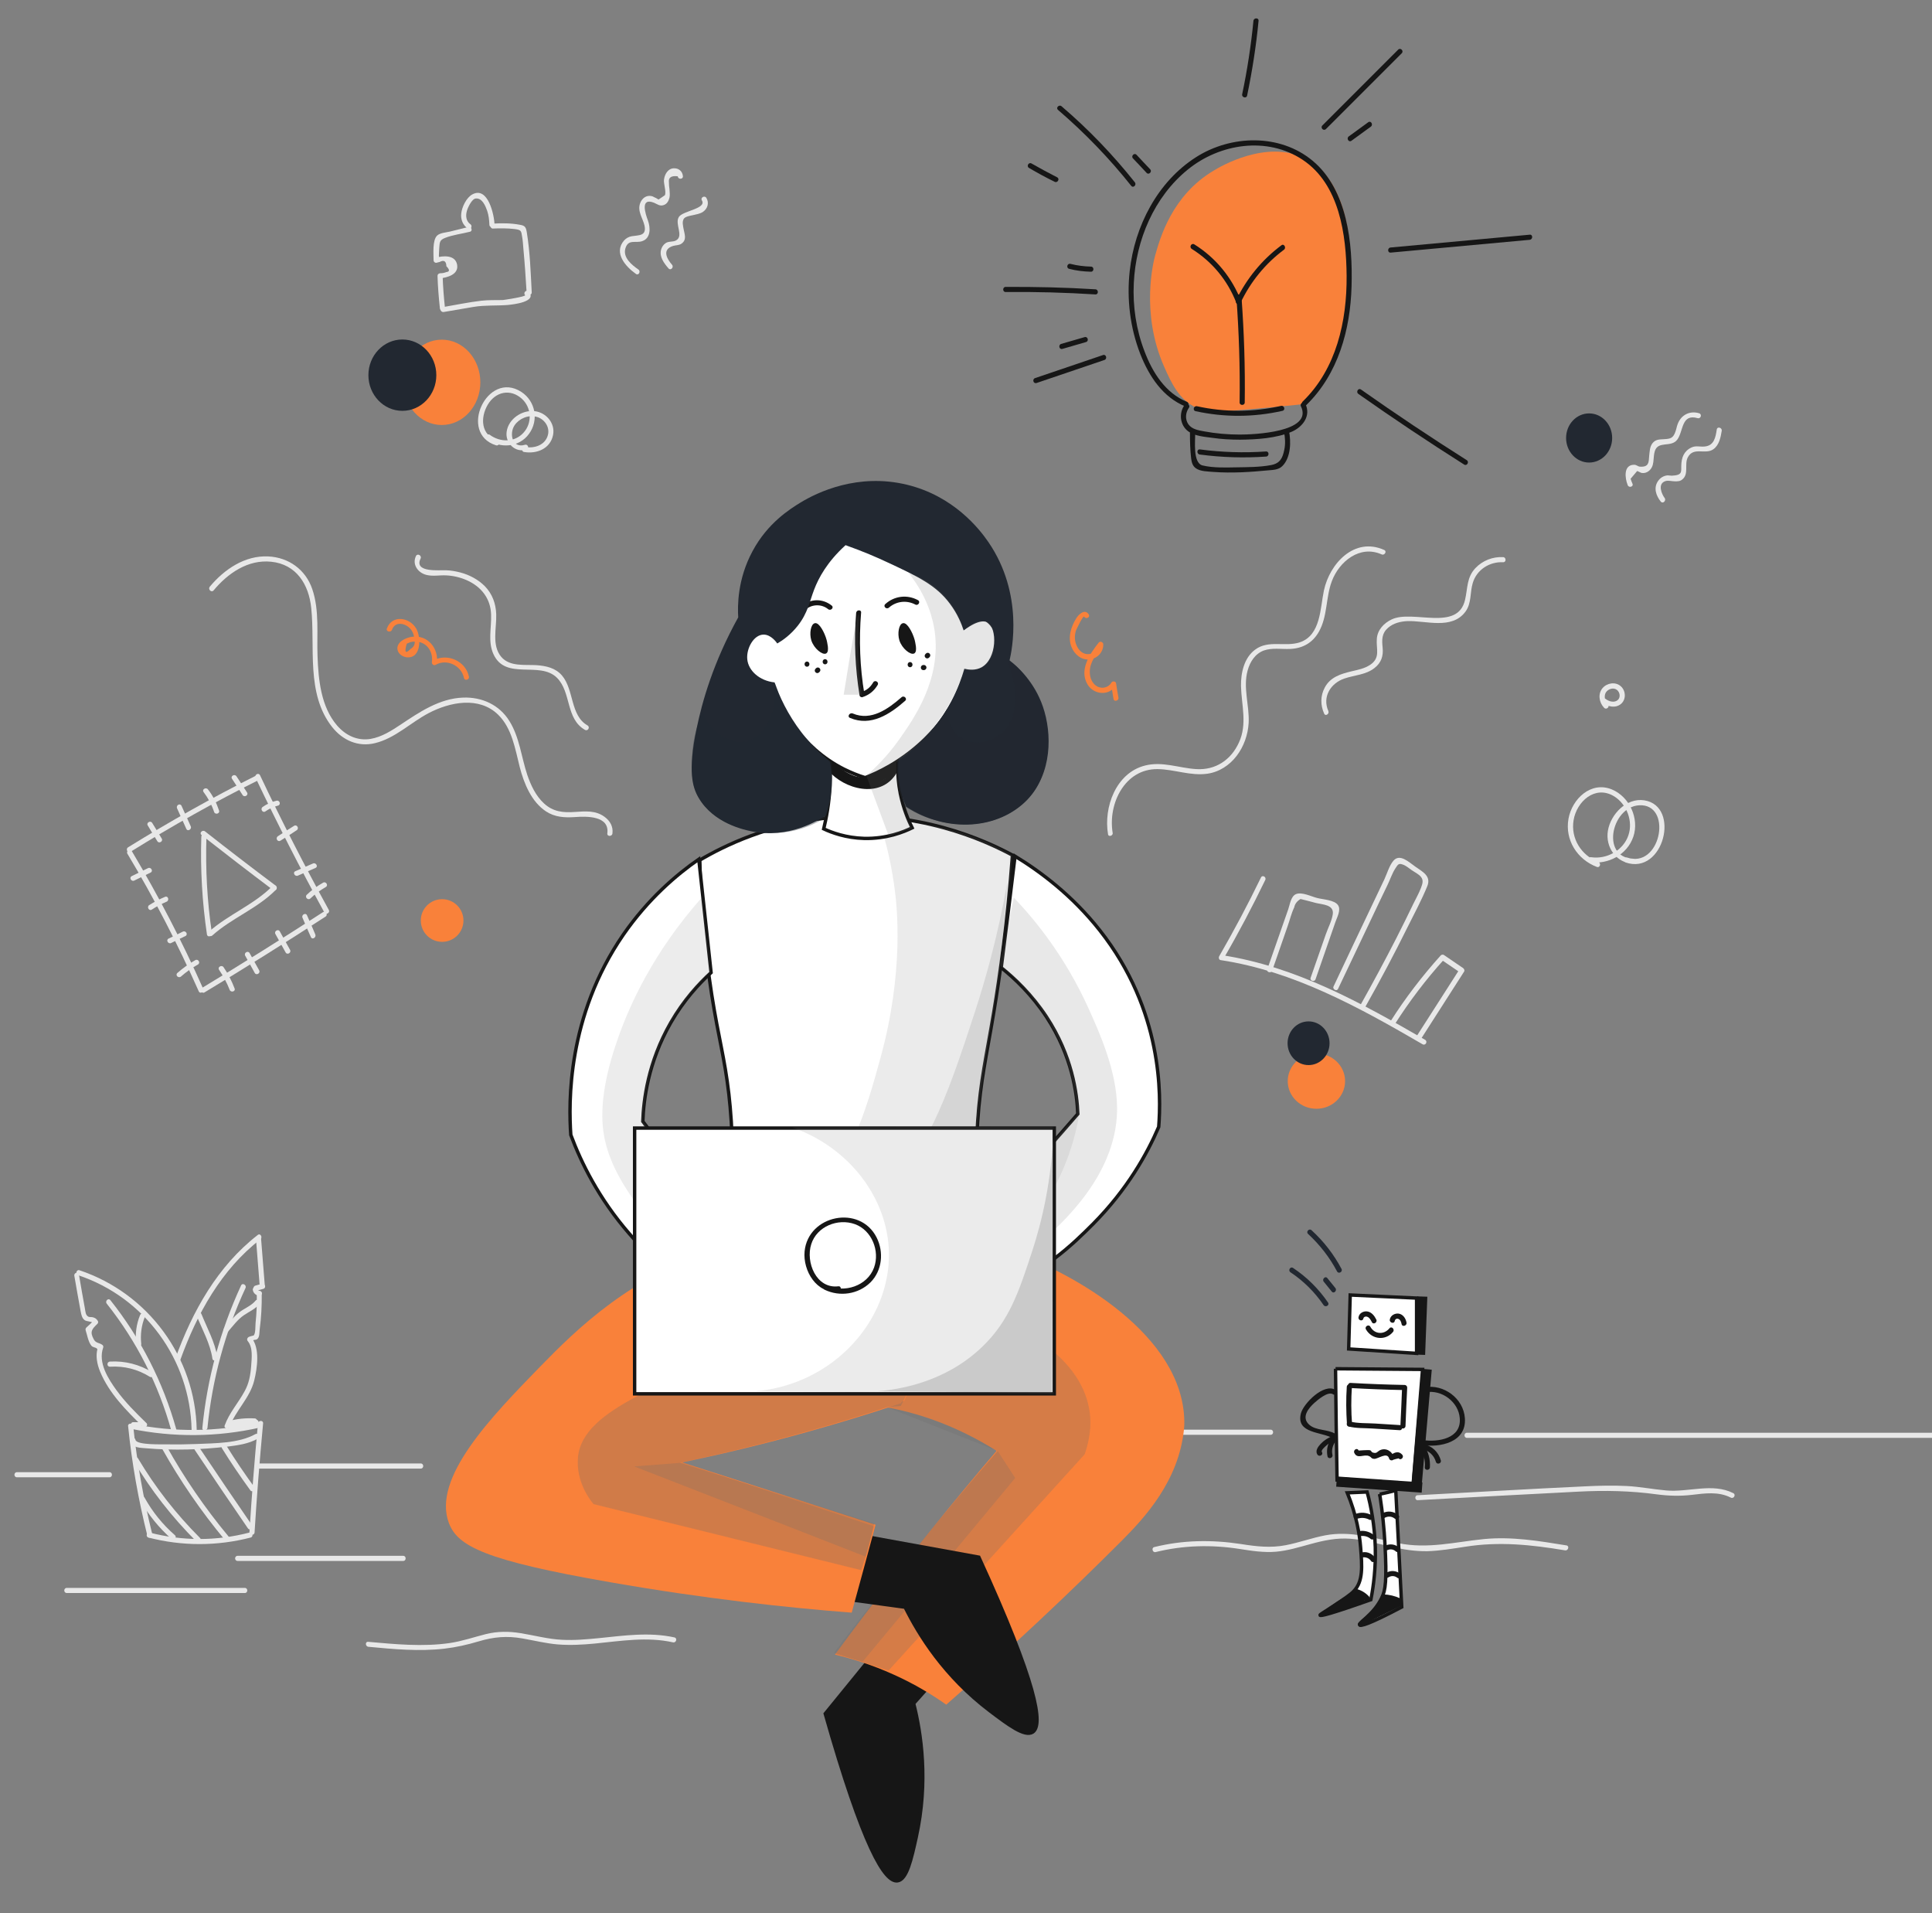 <?xml version="1.0" encoding="UTF-8" standalone="no"?>
<!-- Created with Inkscape (http://www.inkscape.org/) -->

<svg
   xmlns:dc="http://purl.org/dc/elements/1.1/"
   xmlns:cc="http://creativecommons.org/ns#"
   xmlns:rdf="http://www.w3.org/1999/02/22-rdf-syntax-ns#"
   xmlns:svg="http://www.w3.org/2000/svg"
   xmlns="http://www.w3.org/2000/svg"
   xmlns:sodipodi="http://sodipodi.sourceforge.net/DTD/sodipodi-0.dtd"
   xmlns:inkscape="http://www.inkscape.org/namespaces/inkscape"
   width="30cm"
   height="29.7cm"
   viewBox="0 0 300 297"
   version="1.1"
   id="svg8"
   inkscape:version="0.92.4 (5da689c313, 2019-01-14)"
   sodipodi:docname="idea.svg">
  <rect x="0" y="0" width="300" height="297" fill="#808080" stroke="none"/>
  <defs
     id="defs2" />
  <sodipodi:namedview
     id="base"
     pagecolor="#ffffff"
     bordercolor="#666666"
     borderopacity="1.0"
     inkscape:pageopacity="0.0"
     inkscape:pageshadow="2"
     inkscape:zoom="0.49497475"
     inkscape:cx="454.49913"
     inkscape:cy="608.53659"
     inkscape:document-units="mm"
     inkscape:current-layer="layer1"
     showgrid="false"
     units="cm"
     inkscape:window-width="1280"
     inkscape:window-height="1001"
     inkscape:window-x="-8"
     inkscape:window-y="-8"
     inkscape:window-maximized="1" />
  <g
     inkscape:label="Layer 1"
     inkscape:groupmode="layer"
     id="layer1"
     transform="translate(0,-7.6293945e-6)">
    <g
       id="g5378"
       transform="matrix(0.265,0,0,0.265,-58.733,-7.925)">
      <g
         id="color">
	<path
   id="path3937"
   d="m 932.9,129.8 c -24.5,14.5 -31.5,39.5 -34.4,49.8 -0.7,2.5 -8.9,33.2 5.3,65.2 4.2,9.5 8.7,19.3 18.9,24 5.9,2.8 11.2,2.6 32,0.8 9.7,-0.8 20.2,-1.8 31.4,-3 7.9,-10.1 21.5,-30.3 25.5,-58.7 0.7,-5.3 8.9,-68.5 -25.5,-85.3 -22.5,-11.1 -49.6,5 -53.2,7.2 z"
   class="st0"
   inkscape:connector-curvature="0"
   style="fill:#f9813a;fill-opacity:1" />

	<ellipse
   id="ellipse3939"
   ry="25"
   rx="22.6"
   cy="253.9"
   cx="480.5"
   class="st0"
   style="fill:#f9813a;fill-opacity:1" />

	<ellipse
   id="ellipse3941"
   ry="16.2"
   rx="16.8"
   cy="663.3"
   cx="993"
   class="st0"
   style="fill:#f9813a;fill-opacity:1" />

	<circle
   id="ellipse3943"
   cy="569.2"
   cx="480.7"
   class="st0"
   r="12.5"
   style="fill:#f9813a;fill-opacity:1" />

	<ellipse
   id="ellipse3945"
   ry="20.9"
   rx="19.9"
   cy="249.7"
   cx="457.4"
   class="st1"
   style="fill:#222831;fill-opacity:1" />

	<ellipse
   id="ellipse3947"
   ry="12.8"
   rx="12.3"
   cy="641.1"
   cx="988.4"
   class="st1"
   style="fill:#222831;fill-opacity:1" />

	<ellipse
   id="ellipse3949"
   ry="14.4"
   rx="13.5"
   cy="286.5"
   cx="1152.8"
   class="st1"
   style="fill:#222831;fill-opacity:1" />

	<g
   id="g3955">
		<g
   id="g3953">
			<path
   id="path3951"
   d="m 859.6,389.9 c -2.2,-3.5 -5.8,-0.2 -7.3,2.2 -3.1,5 -5.1,11.2 -2.8,16.9 1.7,4.3 5.9,7.9 10.8,7.2 4.5,-0.6 7.9,-4.3 7.8,-8.8 0,-1.2 -1.7,-2.1 -2.6,-1.1 -5.3,6.7 -11.8,16.2 -6.5,24.8 3.7,5.9 12.8,6.7 16.4,0.3 -0.9,-0.1 -1.8,-0.2 -2.7,-0.4 0.5,2.8 1,5.6 1.4,8.4 0.3,1.9 3.2,1.1 2.9,-0.8 -0.5,-2.8 -1,-5.6 -1.4,-8.4 -0.2,-1.3 -2.2,-1.4 -2.7,-0.4 -1.6,2.8 -5.2,3.8 -8.1,2.4 -3.2,-1.6 -4.6,-5.2 -4.6,-8.7 0,-5.8 4.1,-10.9 7.5,-15.2 -0.9,-0.4 -1.7,-0.7 -2.6,-1.1 0.1,3.8 -3.6,6.6 -7.3,5.8 -2.8,-0.6 -4.6,-3 -5.6,-5.6 -1,-2.7 -0.9,-5.4 -0.1,-8.1 0.1,-0.2 4.2,-9.1 4.8,-8.1 1.1,1.8 3.7,0.3 2.7,-1.3 z"
   class="st0"
   inkscape:connector-curvature="0"
   style="fill:#f9813a;fill-opacity:1" />

		</g>

	</g>

	<g
   id="g3961">
		<g
   id="g3959">
			<path
   id="path3957"
   d="m 451.3,398.9 c 2.2,-6 9.5,-3.4 11.8,0.8 0.8,1.4 1.2,3 1.4,4.6 0.4,3 0.1,4.2 -2.5,6 -2.8,2.8 -3.5,1.7 -2,-3.3 0.7,-0.3 1.5,-0.6 2.2,-0.9 1.9,-0.5 4.1,-0.4 6,0.2 4.8,1.6 7.2,6.7 6.5,11.4 -0.2,1.2 1,2.4 2.2,1.7 6.5,-3.7 15.1,0.4 16.6,7.7 0.4,1.9 3.3,1.1 2.9,-0.8 -1.9,-9.2 -12.8,-14 -21,-9.4 0.7,0.6 1.5,1.1 2.2,1.7 1.3,-8.8 -5.4,-17 -14.7,-15.6 -3.2,0.5 -8,2.5 -8.4,6.3 -0.3,3.1 2.6,5.4 5.5,5.7 8.6,0.8 8.4,-11.7 5.6,-16.7 -3.8,-6.8 -14.3,-8.5 -17.3,-0.1 -0.6,1.7 2.3,2.5 3,0.7 z"
   class="st0"
   inkscape:connector-curvature="0"
   style="fill:#f9813a;fill-opacity:1" />

		</g>

	</g>

	<g
   id="g3967">
		<g
   id="g3965">
			<path
   id="path3963"
   d="m 977.8,775.3 c 7.7,5.1 14.2,11.6 19.4,19.2 1.1,1.6 3.7,0.1 2.6,-1.5 -5.5,-8 -12.3,-14.8 -20.4,-20.2 -1.7,-1.2 -3.2,1.4 -1.6,2.5 z"
   class="st1"
   inkscape:connector-curvature="0"
   style="fill:#222831;fill-opacity:1" />

		</g>

	</g>

	<g
   id="g3973">
		<g
   id="g3971">
			<path
   id="path3969"
   d="m 997.3,780.8 c 1.6,1.9 3.1,3.9 4.7,5.8 1.2,1.5 3.3,-0.6 2.1,-2.1 -1.6,-1.9 -3.1,-3.9 -4.7,-5.8 -1.2,-1.5 -3.3,0.7 -2.1,2.1 z"
   class="st1"
   inkscape:connector-curvature="0"
   style="fill:#222831;fill-opacity:1" />

		</g>

	</g>

	<g
   id="g3979">
		<g
   id="g3977">
			<path
   id="path3975"
   d="m 988.1,752.8 c 6.9,6.4 12.6,13.7 17,22 0.9,1.7 3.5,0.2 2.6,-1.5 -4.5,-8.5 -10.4,-16.1 -17.5,-22.6 -1.4,-1.4 -3.5,0.8 -2.1,2.1 z"
   class="st1"
   inkscape:connector-curvature="0"
   style="fill:#222831;fill-opacity:1" />

		</g>

	</g>

</g>
      <g
         id="background">
	<g
   id="g3986">
		<g
   id="g3984">
			<path
   id="path3982"
   d="m 296.7,865.4 c 2.2,21.7 6,43.1 11.3,64.3 0.5,1.9 3.4,1.1 2.9,-0.8 -5.2,-20.9 -9,-42.1 -11.2,-63.5 -0.2,-1.9 -3.2,-1.9 -3,0 z"
   class="st2"
   inkscape:connector-curvature="0"
   style="fill:#e8e8e8" />

		</g>

	</g>

	<g
   id="g3992">
		<g
   id="g3990">
			<path
   id="path3988"
   d="m 308.6,930.7 c 19.7,5.1 40.2,5.1 59.9,0 1.9,-0.5 1.1,-3.4 -0.8,-2.9 -19.2,5 -39.1,5 -58.3,0 -1.8,-0.5 -2.6,2.4 -0.8,2.9 z"
   class="st2"
   inkscape:connector-curvature="0"
   style="fill:#e8e8e8" />

		</g>

	</g>

	<g
   id="g3998">
		<g
   id="g3996">
			<path
   id="path3994"
   d="m 370.8,927.7 c 1.3,-21.3 3,-42.6 5,-63.9 0.2,-1.9 -2.8,-1.9 -3,0 -2,21.3 -3.7,42.6 -5,63.9 -0.1,1.9 2.9,1.9 3,0 z"
   class="st2"
   inkscape:connector-curvature="0"
   style="fill:#e8e8e8" />

		</g>

	</g>

	<g
   id="g4004">
		<g
   id="g4002">
			<path
   id="path4000"
   d="m 298.4,867 c 24.9,5.1 50.5,4.9 75.4,-0.7 1.9,-0.4 1.1,-3.3 -0.8,-2.9 -24.3,5.4 -49.4,5.7 -73.8,0.7 -1.9,-0.4 -2.7,2.5 -0.8,2.9 z"
   class="st2"
   inkscape:connector-curvature="0"
   style="fill:#e8e8e8" />

		</g>

	</g>

	<g
   id="g4010">
		<g
   id="g4008">
			<path
   id="path4006"
   d="m 298.1,874.2 c 0.8,4.1 6,3.9 9.2,4.2 8.1,0.7 16.3,0.9 24.4,0.7 7.8,-0.2 15.6,-0.8 23.4,-1.7 6.2,-0.8 12.2,-1.6 17.7,-4.7 1.7,-0.9 0.2,-3.5 -1.5,-2.6 -9.9,5.5 -23.6,5.3 -34.7,5.8 -5.5,0.2 -11.1,0.3 -16.6,0.2 -2.9,-0.1 -18.4,0.6 -19,-2.7 -0.4,-1.9 -3.2,-1.1 -2.9,0.8 z"
   class="st2"
   inkscape:connector-curvature="0"
   style="fill:#e8e8e8" />

		</g>

	</g>

	<g
   id="g4016">
		<g
   id="g4014">
			<path
   id="path4012"
   d="m 303.8,908.9 c 4.8,8.5 10.9,16 18.2,22.5 1.4,1.3 3.6,-0.8 2.1,-2.1 -7.2,-6.3 -13.1,-13.6 -17.7,-21.9 -0.9,-1.7 -3.5,-0.2 -2.6,1.5 z"
   class="st2"
   inkscape:connector-curvature="0"
   style="fill:#e8e8e8" />

		</g>

	</g>

	<g
   id="g4022">
		<g
   id="g4020">
			<path
   id="path4018"
   d="m 299.9,885.8 c 10.2,17.2 22.6,33 36.8,47.2 1.4,1.4 3.5,-0.8 2.1,-2.1 -14,-14 -26.2,-29.6 -36.3,-46.6 -1,-1.6 -3.6,-0.1 -2.6,1.5 z"
   class="st2"
   inkscape:connector-curvature="0"
   style="fill:#e8e8e8" />

		</g>

	</g>

	<g
   id="g4028">
		<g
   id="g4026">
			<path
   id="path4024"
   d="m 316.6,878.6 c 10.6,18.9 22.9,36.8 36.8,53.5 1.2,1.5 3.3,-0.6 2.1,-2.1 -13.7,-16.5 -25.9,-34.2 -36.3,-52.9 -0.9,-1.7 -3.5,-0.2 -2.6,1.5 z"
   class="st2"
   inkscape:connector-curvature="0"
   style="fill:#e8e8e8" />

		</g>

	</g>

	<g
   id="g4034">
		<g
   id="g4032">
			<path
   id="path4030"
   d="m 335.7,879.3 c 10.3,15.4 20.7,30.7 31.2,46 1.1,1.6 3.7,0.1 2.6,-1.5 -10.5,-15.3 -20.9,-30.6 -31.2,-46 -1.1,-1.6 -3.7,-0.1 -2.6,1.5 z"
   class="st2"
   inkscape:connector-curvature="0"
   style="fill:#e8e8e8" />

		</g>

	</g>

	<g
   id="g4040">
		<g
   id="g4038">
			<path
   id="path4036"
   d="m 351.7,878.4 c 5.2,8.4 10.8,16.6 16.6,24.6 1.1,1.5 3.7,0 2.6,-1.5 -5.8,-8 -11.4,-16.2 -16.6,-24.6 -1,-1.6 -3.6,-0.1 -2.6,1.5 z"
   class="st2"
   inkscape:connector-curvature="0"
   style="fill:#e8e8e8" />

		</g>

	</g>

	<g
   id="g4046">
		<g
   id="g4044">
			<path
   id="path4042"
   d="m 265.2,777.4 c 1.2,6.9 2.4,13.9 3.7,20.8 0.4,1.9 0.7,3.9 2.3,5.1 1.1,0.9 4.7,0.8 5.4,1.8 0.1,-0.6 0.2,-1.2 0.2,-1.8 -1.5,1.5 -3,3 -4.6,4.4 -0.4,0.4 -0.5,1 -0.4,1.5 0.9,2.7 1.5,6.7 3.3,9 0.9,1.2 2.5,1 3.2,1.7 0.6,0.6 0.4,0.2 0.1,2 -0.2,1.5 -0.2,3.1 0,4.7 0.3,2.4 1,4.7 1.9,6.9 5.2,12.6 15.3,22.8 25,32.2 1.4,1.3 3.5,-0.8 2.1,-2.1 -6.2,-6 -12.4,-12.2 -17.5,-19.2 -5,-6.9 -10.9,-16.2 -7.8,-25 0.2,-0.5 0,-1.2 -0.4,-1.5 -1.9,-1.5 -3.8,-0.9 -5.1,-3.3 -2.5,-4.5 -1.1,-6 2.1,-9.1 0.5,-0.4 0.6,-1.3 0.2,-1.8 -0.8,-1.2 -1.4,-1.6 -2.7,-2 -0.8,-0.3 -2,0 -2.8,-0.4 -1.7,-0.9 -1.7,-3.1 -2,-4.7 -1.2,-6.6 -2.4,-13.3 -3.5,-19.9 -0.2,-2 -3.1,-1.2 -2.7,0.7 z"
   class="st2"
   inkscape:connector-curvature="0"
   style="fill:#e8e8e8" />

		</g>

	</g>

	<g
   id="g4052">
		<g
   id="g4050">
			<path
   id="path4048"
   d="m 267.4,777 c 39,13 65.7,49.4 66.5,90.6 0,1.9 3,1.9 3,0 -0.8,-42.5 -28.4,-80 -68.7,-93.5 -1.8,-0.6 -2.6,2.3 -0.8,2.9 z"
   class="st2"
   inkscape:connector-curvature="0"
   style="fill:#e8e8e8" />

		</g>

	</g>

	<g
   id="g4058">
		<g
   id="g4056">
			<path
   id="path4054"
   d="m 327.3,826.6 c 9.7,-26.9 24,-52.9 46.9,-70.6 1.5,-1.2 0,-3.8 -1.5,-2.6 -23.6,18.3 -38.3,44.7 -48.3,72.4 -0.6,1.8 2.3,2.6 2.9,0.8 z"
   class="st2"
   inkscape:connector-curvature="0"
   style="fill:#e8e8e8" />

		</g>

	</g>

	<g
   id="g4064">
		<g
   id="g4062">
			<path
   id="path4060"
   d="m 371.6,755.4 c 0.7,9.2 1.5,18.4 2.2,27.7 0.2,1.9 3.2,1.9 3,0 -0.7,-9.2 -1.5,-18.4 -2.2,-27.7 -0.1,-1.9 -3.1,-1.9 -3,0 z"
   class="st2"
   inkscape:connector-curvature="0"
   style="fill:#e8e8e8" />

		</g>

	</g>

	<g
   id="g4070">
		<g
   id="g4068">
			<path
   id="path4066"
   d="m 375.1,782.1 c -1.3,0.3 -2.6,0.6 -3.8,1 -1.9,0.5 -1.1,3.4 0.8,2.9 1.3,-0.3 2.6,-0.6 3.8,-1 1.9,-0.5 1.1,-3.3 -0.8,-2.9 z"
   class="st2"
   inkscape:connector-curvature="0"
   style="fill:#e8e8e8" />

		</g>

	</g>

	<g
   id="g4076">
		<g
   id="g4074">
			<path
   id="path4072"
   d="m 369.8,785.8 c 0.4,1.9 2,3.1 3.8,3.3 0.8,0.1 1.5,-0.7 1.5,-1.5 0,-0.9 -0.7,-1.4 -1.5,-1.5 0.3,0 0,0 -0.1,0 -0.1,0 -0.3,-0.1 -0.1,0 -0.1,-0.1 -0.2,-0.1 -0.3,-0.2 -0.2,-0.1 0.2,0.2 -0.1,-0.1 -0.1,-0.1 -0.1,-0.1 -0.2,-0.2 0.2,0.2 0,0 0,-0.1 -0.1,-0.1 -0.1,-0.3 -0.1,-0.1 0,-0.1 -0.1,-0.3 -0.1,-0.4 -0.2,-0.8 -1.1,-1.3 -1.8,-1 -0.8,0.2 -1.2,1 -1,1.8 z"
   class="st2"
   inkscape:connector-curvature="0"
   style="fill:#e8e8e8" />

		</g>

	</g>

	<g
   id="g4082">
		<g
   id="g4080">
			<path
   id="path4078"
   d="m 372.1,788 c 0.1,5.7 -0.1,11.3 -0.7,16.9 -0.2,1.8 0.1,6 -1.1,7.4 -0.1,0.1 -1.9,0.4 -2.3,0.7 -1.5,1.2 0.6,3.3 2.1,2.1 0.5,-0.4 1.7,0 2.5,-0.9 1.2,-1.2 1,-4 1.2,-5.4 0.9,-6.9 1.3,-13.9 1.2,-20.9 0.1,-1.8 -2.9,-1.8 -2.9,0.1 z"
   class="st2"
   inkscape:connector-curvature="0"
   style="fill:#e8e8e8" />

		</g>

	</g>

	<g
   id="g4088">
		<g
   id="g4086">
			<path
   id="path4084"
   d="m 366.8,815.6 c 3.2,3.8 2.3,10.1 2,14.7 -0.4,5.3 -1.3,10.2 -3.9,14.8 -3.7,6.8 -8.9,12.5 -11.6,19.9 -0.7,1.8 2.2,2.6 2.9,0.8 3.6,-9.7 11.9,-16.9 14.4,-27.1 1.8,-7.3 3.5,-19 -1.7,-25.2 -1.2,-1.4 -3.3,0.7 -2.1,2.1 z"
   class="st2"
   inkscape:connector-curvature="0"
   style="fill:#e8e8e8" />

		</g>

	</g>

	<g
   id="g4094">
		<g
   id="g4092">
			<path
   id="path4090"
   d="m 343.2,866.4 c 2.8,-28.4 10.3,-56.1 22.3,-81.9 0.8,-1.7 -1.8,-3.3 -2.6,-1.5 -12.2,26.4 -19.9,54.5 -22.7,83.5 -0.2,1.9 2.8,1.8 3,-0.1 z"
   class="st2"
   inkscape:connector-curvature="0"
   style="fill:#e8e8e8" />

		</g>

	</g>

	<g
   id="g4100">
		<g
   id="g4098">
			<path
   id="path4096"
   d="m 284.2,793.7 c 17.5,22 30.3,47.3 37.8,74.3 0.5,1.9 3.4,1.1 2.9,-0.8 -7.7,-27.6 -20.8,-53.2 -38.6,-75.6 -1.2,-1.5 -3.3,0.6 -2.1,2.1 z"
   class="st2"
   inkscape:connector-curvature="0"
   style="fill:#e8e8e8" />

		</g>

	</g>

	<g
   id="g4106">
		<g
   id="g4104">
			<path
   id="path4102"
   d="m 286.1,830.6 c 8.4,-0.5 16.2,1.5 23.3,5.9 1.6,1 3.2,-1.6 1.5,-2.6 -7.5,-4.6 -16,-6.8 -24.8,-6.3 -2,0.1 -2,3.1 0,3 z"
   class="st2"
   inkscape:connector-curvature="0"
   style="fill:#e8e8e8" />

		</g>

	</g>

	<g
   id="g4112">
		<g
   id="g4110">
			<path
   id="path4108"
   d="m 304.4,817.2 c -0.6,-5.5 0.1,-10.8 2.2,-16 0.7,-1.8 -2.2,-2.6 -2.9,-0.8 -2.2,5.4 -2.9,11 -2.3,16.8 0.2,1.9 3.2,1.9 3,0 z"
   class="st2"
   inkscape:connector-curvature="0"
   style="fill:#e8e8e8" />

		</g>

	</g>

	<g
   id="g4118">
		<g
   id="g4116">
			<path
   id="path4114"
   d="m 336.8,800.6 c 3.3,8.1 8.1,16.7 9.3,25.3 0.3,1.9 3.2,1.1 2.9,-0.8 -1.3,-8.7 -6.1,-17.3 -9.3,-25.3 -0.7,-1.8 -3.6,-1 -2.9,0.8 z"
   class="st2"
   inkscape:connector-curvature="0"
   style="fill:#e8e8e8" />

		</g>

	</g>

	<g
   id="g4124">
		<g
   id="g4122">
			<path
   id="path4120"
   d="m 355.2,810.1 c 2.9,-3.3 5.7,-7.2 9.4,-9.7 3.1,-2.1 6.5,-3.5 8.9,-6.4 1.2,-1.5 -0.9,-3.6 -2.1,-2.1 -2.6,3.1 -6.4,4.4 -9.5,6.8 -3.4,2.6 -6,6.1 -8.8,9.3 -1.3,1.5 0.8,3.6 2.1,2.1 z"
   class="st2"
   inkscape:connector-curvature="0"
   style="fill:#e8e8e8" />

		</g>

	</g>

	<g
   id="g4130">
		<g
   id="g4128">
			<path
   id="path4126"
   d="m 356.2,865.4 c 4.8,-1.3 9.7,-1.8 14.7,-1.5 1.9,0.1 1.9,-2.9 0,-3 -5.3,-0.3 -10.4,0.2 -15.5,1.6 -1.8,0.5 -1.1,3.4 0.8,2.9 z"
   class="st2"
   inkscape:connector-curvature="0"
   style="fill:#e8e8e8" />

		</g>

	</g>

	<g
   id="g4136">
		<g
   id="g4134">
			<path
   id="path4132"
   d="m 355.8,866.6 c 5.6,0.5 11,-0.2 16.4,-1.9 1.8,-0.6 1,-3.5 -0.8,-2.9 -5.1,1.6 -10.3,2.2 -15.6,1.8 -1.9,-0.1 -1.9,2.9 0,3 z"
   class="st2"
   inkscape:connector-curvature="0"
   style="fill:#e8e8e8" />

		</g>

	</g>

	<g
   id="g4142">
		<g
   id="g4140">
			<path
   id="path4138"
   d="m 299.7,866.1 c 1.3,0 2.5,0 3.8,0 1.9,0 1.9,-3 0,-3 -1.3,0 -2.5,0 -3.8,0 -1.9,0 -1.9,3 0,3 z"
   class="st2"
   inkscape:connector-curvature="0"
   style="fill:#e8e8e8" />

		</g>

	</g>

	<g
   id="g4148">
		<g
   id="g4146">
			<path
   id="path4144"
   d="m 373,890.3 c 31.7,0 63.5,0 95.2,0 1.9,0 1.9,-3 0,-3 -31.7,0 -63.5,0 -95.2,0 -1.9,0 -1.9,3 0,3 z"
   class="st2"
   inkscape:connector-curvature="0"
   style="fill:#e8e8e8" />

		</g>

	</g>

	<g
   id="g4154">
		<g
   id="g4152">
			<path
   id="path4150"
   d="m 909.6,870.5 c 18.9,0 37.7,0 56.6,0 1.9,0 1.9,-3 0,-3 -18.9,0 -37.7,0 -56.6,0 -1.9,0 -1.9,3 0,3 z"
   class="st2"
   inkscape:connector-curvature="0"
   style="fill:#e8e8e8" />

		</g>

	</g>

	<g
   id="g4160">
		<g
   id="g4158">
			<path
   id="path4156"
   d="m 1081.2,872.3 c 81.5,0 163,0 244.5,0 23.2,0 46.4,0 69.6,0 1.9,0 1.9,-3 0,-3 -81.5,0 -163,0 -244.5,0 -23.2,0 -46.4,0 -69.6,0 -1.9,0 -1.9,3 0,3 z"
   class="st2"
   inkscape:connector-curvature="0"
   style="fill:#e8e8e8" />

		</g>

	</g>

	<g
   id="g4166">
		<g
   id="g4164">
			<path
   id="path4162"
   d="m 960.5,544 c -7.6,15.7 -15.8,31.1 -24.5,46.2 -0.4,0.8 -0.1,2.1 0.9,2.2 42.9,6.5 81.3,27.8 118.3,49.3 1.7,1 3.2,-1.6 1.5,-2.6 -37.3,-21.6 -75.9,-43 -119.1,-49.6 0.3,0.7 0.6,1.5 0.9,2.2 8.8,-15.1 16.9,-30.5 24.5,-46.2 0.9,-1.7 -1.6,-3.3 -2.5,-1.5 z"
   class="st2"
   inkscape:connector-curvature="0"
   style="fill:#e8e8e8" />

		</g>

	</g>

	<g
   id="g4172">
		<g
   id="g4170">
			<path
   id="path4168"
   d="m 967.1,598.5 c 3,-8.6 6,-17.3 9,-25.9 1.3,-3.6 2.2,-7.6 3.9,-11.1 0.4,-2.1 1.7,-3.7 3.7,-4.9 1.2,0.3 2.4,0.6 3.6,0.9 1.8,0.5 3.6,0.9 5.3,1.4 4.1,1 10.7,1 10,6.5 -0.5,3.9 -2.8,8.1 -4.1,11.9 -3,8.5 -5.9,17 -8.9,25.5 -0.6,1.8 2.3,2.6 2.9,0.8 3.9,-11.2 7.8,-22.5 11.7,-33.7 0.9,-2.6 3.4,-7 1.4,-9.8 -2.2,-3 -8.8,-3.2 -12.2,-4.1 -3.3,-0.8 -9.1,-3.8 -12.5,-2.2 -2.9,1.3 -3.5,6.3 -4.4,8.8 -4.1,11.7 -8.2,23.5 -12.3,35.2 -0.6,1.7 2.3,2.5 2.9,0.7 z"
   class="st2"
   inkscape:connector-curvature="0"
   style="fill:#e8e8e8" />

		</g>

	</g>

	<g
   id="g4178">
		<g
   id="g4176">
			<path
   id="path4174"
   d="m 1005.7,609.2 c 6.4,-13.5 12.9,-27.1 19.3,-40.6 3.2,-6.8 6.4,-13.5 9.7,-20.3 1.5,-3.1 2.7,-6.8 4.6,-9.7 1.6,-2.5 2,-3.1 4.8,-2 1.5,0.6 3.3,2.1 4.6,3 1.7,1.2 4.4,2.5 5.6,4.1 1.5,1.9 0.9,3.9 0,6.3 -1.2,3.2 -3,6.3 -4.5,9.4 -3.3,6.8 -6.6,13.6 -10.1,20.4 -6.6,12.9 -13.5,25.7 -20.6,38.4 -1,1.7 1.6,3.2 2.6,1.5 8.7,-15.4 17,-31 24.8,-46.8 3.9,-7.8 8.2,-15.8 11.5,-23.9 2.3,-5.9 -2.7,-8.3 -7.1,-11.4 -3.5,-2.4 -9,-7.9 -12.8,-3.4 -2.4,2.8 -3.7,7.5 -5.3,10.9 -2,4.1 -3.9,8.2 -5.9,12.4 -8,16.8 -16,33.6 -23.9,50.4 -0.7,1.5 1.9,3.1 2.7,1.3 z"
   class="st2"
   inkscape:connector-curvature="0"
   style="fill:#e8e8e8" />

		</g>

	</g>

	<g
   id="g4184">
		<g
   id="g4182">
			<path
   id="path4180"
   d="m 1038.9,630 c 8.6,-13.5 18.3,-26.3 29,-38.1 -0.6,0.1 -1.2,0.2 -1.8,0.2 3.8,2.6 7.5,5.1 11.3,7.7 -0.2,-0.7 -0.4,-1.4 -0.5,-2.1 -8.5,13.3 -17,26.5 -25.5,39.8 -1,1.6 1.5,3.1 2.6,1.5 8.5,-13.3 17,-26.5 25.5,-39.8 0.5,-0.7 0.1,-1.6 -0.5,-2.1 -3.8,-2.6 -7.5,-5.1 -11.3,-7.7 -0.5,-0.4 -1.4,-0.2 -1.8,0.2 -10.9,12.1 -20.8,25 -29.5,38.7 -1.1,1.9 1.5,3.4 2.5,1.7 z"
   class="st2"
   inkscape:connector-curvature="0"
   style="fill:#e8e8e8" />

		</g>

	</g>

	<g
   id="g4190">
		<g
   id="g4188">
			<path
   id="path4186"
   d="m 1158.2,534.9 c -10,-3.8 -16.3,-13.8 -14.5,-24.5 1.8,-10.9 12.5,-20.6 23.5,-14.1 7.6,4.5 11.5,14.7 8.6,23 -3,8.9 -12.8,14.2 -21.9,12.8 -1.9,-0.3 -2.7,2.6 -0.8,2.9 10.7,1.6 22,-4.3 25.6,-14.9 3.6,-10.6 -2.2,-23.4 -12.6,-27.7 -12.2,-5 -23.3,5.5 -25.4,17.2 -2.2,12.4 5.1,23.8 16.6,28.2 1.9,0.7 2.7,-2.2 0.9,-2.9 z"
   class="st2"
   inkscape:connector-curvature="0"
   style="fill:#e8e8e8" />

		</g>

	</g>

	<g
   id="g4196">
		<g
   id="g4194">
			<path
   id="path4192"
   d="m 1178.7,533 c -19.9,-0.6 -12.4,-32.5 5.2,-31.3 17.6,1.3 10.4,37.2 -8.9,30.6 -1.8,-0.6 -2.6,2.3 -0.8,2.9 22.3,7.6 32.3,-33 11,-36.4 -10.4,-1.7 -19.8,8.1 -21.4,17.8 -1.6,9.6 4.9,19 14.9,19.3 1.9,0.2 1.9,-2.8 0,-2.9 z"
   class="st2"
   inkscape:connector-curvature="0"
   style="fill:#e8e8e8" />

		</g>

	</g>

	<g
   id="g4202">
		<g
   id="g4200">
			<path
   id="path4198"
   d="m 1163.8,442.5 c -1.7,-1.8 -2.5,-4.7 -1.2,-6.9 1.3,-2.1 4.5,-3.1 6.5,-1.5 1.8,1.4 2.2,4.4 0.5,5.9 -2,1.8 -5.2,0.9 -7.1,-0.6 -1.5,-1.2 -3.6,0.9 -2.1,2.1 3.1,2.4 7.9,3.6 11.2,0.7 3,-2.7 2.7,-7.7 -0.3,-10.3 -3.1,-2.7 -8,-1.9 -10.6,1.1 -2.9,3.4 -2.1,8.5 0.9,11.6 1.4,1.4 3.5,-0.7 2.2,-2.1 z"
   class="st2"
   inkscape:connector-curvature="0"
   style="fill:#e8e8e8" />

		</g>

	</g>

	<g
   id="g4208">
		<g
   id="g4206">
			<path
   id="path4204"
   d="m 873.6,517.8 c -2.8,-17 7.1,-37.5 26.3,-37.3 9.8,0.1 19.3,4.1 29.2,2.7 7,-1 13,-5 17.2,-10.5 4.2,-5.5 6.6,-12.4 7,-19.3 0.5,-10.2 -3.4,-20.6 -0.6,-30.7 1.4,-5.1 4.4,-9.8 9.5,-11.7 4.9,-1.7 10.2,-0.7 15.3,-0.9 7.4,-0.3 13.2,-3.5 16.9,-10 5.2,-9.1 4,-20 7.6,-29.6 4.3,-11.6 16.4,-21.5 29.2,-15.8 1.7,0.8 3.3,-1.8 1.5,-2.6 -17.4,-7.8 -31.9,7.9 -35.3,23.7 -2.2,10.3 -1.8,26.3 -14.1,30.4 -8.6,2.9 -18.3,-1.6 -26.2,4.3 -6.5,4.8 -8.4,13.6 -8.3,21.3 0.3,11.3 3.8,22.3 -1.2,33.1 -4.6,10.2 -13.7,16.3 -25,15.6 -10,-0.6 -19.9,-4.7 -30,-2.1 -17.1,4.3 -24.4,24.5 -21.7,40.3 0.2,1.7 3.1,0.9 2.7,-0.9 z"
   class="st2"
   inkscape:connector-curvature="0"
   style="fill:#e8e8e8" />

		</g>

	</g>

	<g
   id="g4214">
		<g
   id="g4212">
			<path
   id="path4210"
   d="m 1000,446.5 c -3.7,-8.4 1.4,-16.4 9.5,-19.1 5.9,-2 12.4,-2.1 17.5,-6.1 4,-3.1 5.3,-7 4.8,-12 -0.5,-4.7 -0.5,-8.4 3.2,-11.6 3.1,-2.7 7.2,-3.7 11.2,-3.9 11,-0.4 26.1,5.2 34.1,-5.5 3.7,-5 2.6,-11.2 4.3,-16.8 2.3,-7.8 9.8,-12.6 17.8,-12.2 1.9,0.1 1.9,-2.9 0,-3 -6.1,-0.3 -12,2 -16.2,6.4 -5.2,5.5 -4.5,11.7 -6.1,18.6 -4.3,18.9 -30.6,5.6 -43,11.5 -4.6,2.2 -8.3,6.1 -8.7,11.3 -0.5,6.1 2.3,11.1 -3.9,15.3 -3.3,2.2 -7.1,2.9 -10.9,3.8 -6.3,1.5 -12.5,3.4 -15.7,9.5 -2.6,4.8 -2.6,10.3 -0.4,15.2 0.7,1.9 3.2,0.3 2.5,-1.4 z"
   class="st2"
   inkscape:connector-curvature="0"
   style="fill:#e8e8e8" />

		</g>

	</g>

	<g
   id="g4220">
		<g
   id="g4218">
			<path
   id="path4216"
   d="m 1178.2,313.3 c -0.4,-0.9 -0.8,-1.9 -1.1,-2.9 1.3,-1.5 2.5,-3 3.8,-4.5 0.4,-0.1 2.2,1.1 2.8,1.1 1.5,0.2 2.8,-0.2 4,-1.1 3.7,-2.9 2.4,-7.5 3.5,-11.4 1.8,-6.7 9.7,-2.1 13.3,-7.1 3.6,-4.9 2.3,-15.3 11.9,-12.5 1.9,0.5 2.7,-2.4 0.8,-2.9 -5.5,-1.6 -10.5,1 -12.5,6.3 -0.6,1.5 -0.8,3.2 -1.4,4.7 -1.3,3.5 -2.7,4 -6.5,4.2 -2.8,0.2 -5,0 -6.9,2.4 -1.6,2.1 -1.6,4.8 -1.9,7.3 -0.3,3.7 0,6.8 -5.5,6.4 -1.1,-0.1 -2,-1.1 -3.2,-1.1 -6.6,-0.1 -5.5,8 -3.9,11.9 0.6,1.8 3.6,1 2.8,-0.8 z"
   class="st2"
   inkscape:connector-curvature="0"
   style="fill:#e8e8e8" />

		</g>

	</g>

	<g
   id="g4226">
		<g
   id="g4224">
			<path
   id="path4222"
   d="m 1197,321.6 c -1.6,-2.1 -4.3,-8.2 0.4,-9.8 1.7,-0.6 3.9,0.1 5.7,0.1 1.6,0 3,0 4.3,-1.1 4,-3.2 1.1,-8.9 3.2,-12.9 3.4,-6.5 10.2,-1.4 15,-4.8 3.4,-2.4 4.3,-7 4.9,-10.8 0.3,-1.9 -2.6,-2.7 -2.9,-0.8 -0.7,4.5 -1.5,9.5 -7.1,10 -2.9,0.3 -5.1,-0.7 -7.8,0.6 -4.4,2.1 -5.8,6 -5.9,10.5 -0.1,3.8 0.8,5.7 -5.6,6 -0.8,0 -1.6,-0.2 -2.4,-0.2 -2.3,0.2 -4.3,1.4 -5.6,3.3 -2.8,4 -1.2,8.6 1.6,12.1 1.3,1.5 3.4,-0.7 2.2,-2.2 z"
   class="st2"
   inkscape:connector-curvature="0"
   style="fill:#e8e8e8" />

		</g>

	</g>

	<g
   id="g4232">
		<g
   id="g4230">
			<path
   id="path4228"
   d="m 346.8,375.8 c 8.3,-10 20.1,-18.2 33.7,-16.8 14.8,1.5 22.1,13.3 23.5,27.1 2.4,22.9 -3.2,50.3 12.3,69.8 6.1,7.7 15.2,11.8 25,9.4 11.8,-2.8 21,-12.1 31.5,-17.6 12.4,-6.5 29.5,-10 40.7,0.9 8.2,8 10,20.2 12.7,30.8 2.5,9.6 6.8,20.2 15.4,25.9 5.2,3.4 10.9,3.7 16.9,3.3 6.7,-0.5 20.4,-0.9 19,9.6 -0.2,1.9 2.8,1.9 3,0 0.5,-4.1 -1.4,-7.4 -4.7,-9.8 -5.2,-3.8 -11.2,-3.2 -17.3,-2.8 -6.9,0.5 -12.8,-0.1 -18.1,-5 -4.8,-4.4 -7.7,-10.6 -9.8,-16.7 -3.5,-10.5 -4.5,-22 -10.5,-31.6 -5.9,-9.5 -16.1,-14.1 -27.1,-13.7 -13.9,0.5 -25.6,8.5 -36.7,15.9 -5.3,3.5 -11,7.2 -17.5,8.3 -7.8,1.3 -14.7,-2.1 -19.7,-7.9 -9.4,-11 -10.9,-26.7 -11.4,-40.5 -0.5,-12.9 1.2,-26.9 -3.1,-39.4 -3.9,-11.4 -13.8,-18.5 -25.7,-19.1 -13.8,-0.7 -25.9,7.6 -34.4,17.8 -1.1,1.5 1,3.6 2.3,2.1 z"
   class="st2"
   inkscape:connector-curvature="0"
   style="fill:#e8e8e8" />

		</g>

	</g>

	<g
   id="g4238">
		<g
   id="g4236">
			<path
   id="path4234"
   d="m 296.3,530.1 c 15.6,26 29.5,52.9 41.8,80.6 0.8,1.8 3.4,0.2 2.6,-1.5 -12.3,-27.7 -26.3,-54.6 -41.8,-80.6 -1,-1.7 -3.6,-0.2 -2.6,1.5 z"
   class="st2"
   inkscape:connector-curvature="0"
   style="fill:#e8e8e8" />

		</g>

	</g>

	<g
   id="g4244">
		<g
   id="g4242">
			<path
   id="path4240"
   d="m 298.2,528.9 c 24.3,-15.1 49.3,-29.2 75,-42 1.7,-0.9 0.2,-3.5 -1.5,-2.6 -25.6,12.8 -50.6,26.9 -75,42 -1.7,1.1 -0.2,3.7 1.5,2.6 z"
   class="st2"
   inkscape:connector-curvature="0"
   style="fill:#e8e8e8" />

		</g>

	</g>

	<g
   id="g4250">
		<g
   id="g4248">
			<path
   id="path4246"
   d="m 371.4,485.6 c 12.7,26.7 26.1,53 40.3,78.9 0.9,1.7 3.5,0.2 2.6,-1.5 -14.2,-25.9 -27.7,-52.2 -40.3,-78.9 -0.9,-1.8 -3.4,-0.3 -2.6,1.5 z"
   class="st2"
   inkscape:connector-curvature="0"
   style="fill:#e8e8e8" />

		</g>

	</g>

	<g
   id="g4256">
		<g
   id="g4254">
			<path
   id="path4252"
   d="m 341.5,611.3 c 23.9,-14.4 47.5,-29.2 70.9,-44.4 1.6,-1 0.1,-3.6 -1.5,-2.6 -23.4,15.2 -47,30 -70.9,44.4 -1.6,1 -0.1,3.6 1.5,2.6 z"
   class="st2"
   inkscape:connector-curvature="0"
   style="fill:#e8e8e8" />

		</g>

	</g>

	<g
   id="g4262">
		<g
   id="g4260">
			<path
   id="path4258"
   d="m 339.6,520.1 c -0.6,19.2 0.5,38.3 3.3,57.3 0.3,1.9 3.2,1.1 2.9,-0.8 -2.8,-18.7 -3.8,-37.6 -3.2,-56.5 0.1,-1.9 -2.9,-1.9 -3,0 z"
   class="st2"
   inkscape:connector-curvature="0"
   style="fill:#e8e8e8" />

		</g>

	</g>

	<g
   id="g4268">
		<g
   id="g4266">
			<path
   id="path4264"
   d="m 339.7,519.1 c 13.9,10.9 27.8,21.6 41.9,32.2 1.5,1.2 3,-1.4 1.5,-2.6 -13.9,-10.4 -27.7,-21 -41.3,-31.7 -1.5,-1.2 -3.6,0.9 -2.1,2.1 z"
   class="st2"
   inkscape:connector-curvature="0"
   style="fill:#e8e8e8" />

		</g>

	</g>

	<g
   id="g4274">
		<g
   id="g4272">
			<path
   id="path4270"
   d="m 346,578 c 11.5,-10.3 26.5,-15.8 37.4,-26.9 1.4,-1.4 -0.8,-3.5 -2.1,-2.1 -10.9,11 -25.8,16.6 -37.4,26.9 -1.5,1.2 0.7,3.3 2.1,2.1 z"
   class="st2"
   inkscape:connector-curvature="0"
   style="fill:#e8e8e8" />

		</g>

	</g>

	<g
   id="g4280">
		<g
   id="g4278">
			<path
   id="path4276"
   d="m 300.3,545.8 c 3.2,-1.6 6.4,-3.1 9.6,-4.7 1.7,-0.8 0.2,-3.4 -1.5,-2.6 -3.2,1.6 -6.4,3.1 -9.6,4.7 -1.7,0.9 -0.2,3.4 1.5,2.6 z"
   class="st2"
   inkscape:connector-curvature="0"
   style="fill:#e8e8e8" />

		</g>

	</g>

	<g
   id="g4286">
		<g
   id="g4284">
			<path
   id="path4282"
   d="m 310.6,562.8 c 2.7,-1.8 5.6,-3.3 8.6,-4.6 1.8,-0.7 1,-3.6 -0.8,-2.9 -3.3,1.4 -6.4,3 -9.4,4.9 -1.5,1.1 0,3.7 1.6,2.6 z"
   class="st2"
   inkscape:connector-curvature="0"
   style="fill:#e8e8e8" />

		</g>

	</g>

	<g
   id="g4292">
		<g
   id="g4290">
			<path
   id="path4288"
   d="m 321.9,582.4 c 2.8,-1.4 5.6,-2.8 8.4,-4.1 1.7,-0.9 0.2,-3.4 -1.5,-2.6 -2.8,1.4 -5.6,2.8 -8.4,4.1 -1.7,0.8 -0.2,3.4 1.5,2.6 z"
   class="st2"
   inkscape:connector-curvature="0"
   style="fill:#e8e8e8" />

		</g>

	</g>

	<g
   id="g4298">
		<g
   id="g4296">
			<path
   id="path4294"
   d="m 327.7,602 c 3.1,-2.7 6.3,-5 9.9,-7 1.7,-1 0.2,-3.5 -1.5,-2.6 -3.7,2.1 -7.2,4.6 -10.5,7.5 -1.5,1.3 0.6,3.4 2.1,2.1 z"
   class="st2"
   inkscape:connector-curvature="0"
   style="fill:#e8e8e8" />

		</g>

	</g>

	<g
   id="g4304">
		<g
   id="g4302">
			<path
   id="path4300"
   d="m 377.1,505.3 c 2.3,-1.6 4.7,-2.7 7.4,-3.4 1.9,-0.5 1.1,-3.3 -0.8,-2.9 -2.9,0.7 -5.7,1.9 -8.2,3.7 -1.5,1.1 0,3.7 1.6,2.6 z"
   class="st2"
   inkscape:connector-curvature="0"
   style="fill:#e8e8e8" />

		</g>

	</g>

	<g
   id="g4310">
		<g
   id="g4308">
			<path
   id="path4306"
   d="m 386,522.4 c 3.2,-2 6.4,-4 9.5,-6.1 1.6,-1 0.1,-3.6 -1.5,-2.6 -3.2,2 -6.4,4 -9.5,6.1 -1.7,1.1 -0.2,3.7 1.5,2.6 z"
   class="st2"
   inkscape:connector-curvature="0"
   style="fill:#e8e8e8" />

		</g>

	</g>

	<g
   id="g4316">
		<g
   id="g4314">
			<path
   id="path4312"
   d="m 396.2,542.9 c 3.4,-1.5 6.9,-3 10.3,-4.5 1.8,-0.8 0.2,-3.4 -1.5,-2.6 -3.4,1.5 -6.9,3 -10.3,4.5 -1.8,0.8 -0.2,3.4 1.5,2.6 z"
   class="st2"
   inkscape:connector-curvature="0"
   style="fill:#e8e8e8" />

		</g>

	</g>

	<g
   id="g4322">
		<g
   id="g4320">
			<path
   id="path4318"
   d="m 403.5,556.3 c 2.7,-2.6 5.7,-4.8 9,-6.7 1.7,-0.9 0.2,-3.5 -1.5,-2.6 -3.5,2 -6.7,4.3 -9.6,7.1 -1.4,1.4 0.7,3.5 2.1,2.2 z"
   class="st2"
   inkscape:connector-curvature="0"
   style="fill:#e8e8e8" />

		</g>

	</g>

	<g
   id="g4328">
		<g
   id="g4326">
			<path
   id="path4324"
   d="m 350,598.1 c 2.5,3.7 4.6,7.6 6.2,11.7 0.7,1.8 3.6,1 2.9,-0.8 -1.7,-4.4 -3.8,-8.6 -6.5,-12.5 -1.1,-1.5 -3.7,0 -2.6,1.6 z"
   class="st2"
   inkscape:connector-curvature="0"
   style="fill:#e8e8e8" />

		</g>

	</g>

	<g
   id="g4334">
		<g
   id="g4332">
			<path
   id="path4330"
   d="m 365.3,589.8 c 1.9,3.4 3.7,6.7 5.6,10.1 0.9,1.7 3.5,0.2 2.6,-1.5 -1.9,-3.4 -3.7,-6.7 -5.6,-10.1 -0.9,-1.7 -3.5,-0.2 -2.6,1.5 z"
   class="st2"
   inkscape:connector-curvature="0"
   style="fill:#e8e8e8" />

		</g>

	</g>

	<g
   id="g4340">
		<g
   id="g4338">
			<path
   id="path4336"
   d="m 383,577.1 c 2,3.6 4,7.2 6,10.8 0.9,1.7 3.5,0.2 2.6,-1.5 -2,-3.6 -4,-7.2 -6,-10.8 -0.9,-1.7 -3.5,-0.2 -2.6,1.5 z"
   class="st2"
   inkscape:connector-curvature="0"
   style="fill:#e8e8e8" />

		</g>

	</g>

	<g
   id="g4346">
		<g
   id="g4344">
			<path
   id="path4342"
   d="m 398.9,567.6 c 1.6,3.8 3.2,7.6 4.9,11.3 0.8,1.8 3.3,0.2 2.6,-1.5 -1.6,-3.8 -3.2,-7.6 -4.9,-11.3 -0.8,-1.7 -3.4,-0.2 -2.6,1.5 z"
   class="st2"
   inkscape:connector-curvature="0"
   style="fill:#e8e8e8" />

		</g>

	</g>

	<g
   id="g4352">
		<g
   id="g4350">
			<path
   id="path4348"
   d="m 308.2,513.5 c 1.9,3.1 3.7,6.2 5.6,9.2 1,1.7 3.6,0.1 2.6,-1.5 -1.9,-3.1 -3.7,-6.2 -5.6,-9.2 -1,-1.6 -3.6,-0.1 -2.6,1.5 z"
   class="st2"
   inkscape:connector-curvature="0"
   style="fill:#e8e8e8" />

		</g>

	</g>

	<g
   id="g4358">
		<g
   id="g4356">
			<path
   id="path4354"
   d="m 325.4,503.5 c 1.8,4 3.6,8 5.4,12 0.8,1.8 3.4,0.2 2.6,-1.5 -1.8,-4 -3.6,-8 -5.4,-12 -0.9,-1.8 -3.4,-0.3 -2.6,1.5 z"
   class="st2"
   inkscape:connector-curvature="0"
   style="fill:#e8e8e8" />

		</g>

	</g>

	<g
   id="g4364">
		<g
   id="g4362">
			<path
   id="path4360"
   d="m 340.9,493.9 c 2.7,3.6 4.8,7.5 6.2,11.7 0.6,1.8 3.5,1 2.9,-0.8 -1.5,-4.5 -3.6,-8.7 -6.5,-12.4 -1.1,-1.5 -3.7,-0.1 -2.6,1.5 z"
   class="st2"
   inkscape:connector-curvature="0"
   style="fill:#e8e8e8" />

		</g>

	</g>

	<g
   id="g4370">
		<g
   id="g4368">
			<path
   id="path4366"
   d="m 357.6,486.2 c 2.1,3.2 4.1,6.3 6.2,9.5 1,1.6 3.6,0.1 2.6,-1.5 -2.1,-3.2 -4.1,-6.3 -6.2,-9.5 -1.1,-1.6 -3.7,-0.1 -2.6,1.5 z"
   class="st2"
   inkscape:connector-curvature="0"
   style="fill:#e8e8e8" />

		</g>

	</g>

	<g
   id="g4376">
		<g
   id="g4374">
			<path
   id="path4372"
   d="m 513.1,287.9 c -9.7,-3 -10.2,-13.3 -5.6,-21 4.5,-7.5 13.2,-9.5 20,-3.3 5.6,5.2 6.1,14.1 0.9,19.8 -5.2,5.8 -13.7,5.7 -19.7,1.3 -1.5,-1.2 -3,1.4 -1.5,2.6 7.6,5.6 18.7,4.7 24.4,-3.2 5.9,-8 3.8,-19.2 -4.5,-24.6 -20,-12.9 -37.2,24.3 -14.8,31.3 1.9,0.6 2.7,-2.3 0.8,-2.9 z"
   class="st2"
   inkscape:connector-curvature="0"
   style="fill:#e8e8e8" />

		</g>

	</g>

	<g
   id="g4382">
		<g
   id="g4380">
			<path
   id="path4378"
   d="m 529.2,290.5 c -7.5,2.3 -9.3,-6.7 -6,-11.5 2.7,-3.9 8,-6.2 12.8,-4.9 4.6,1.2 7.9,5.9 6.7,10.6 -1.5,5.9 -7.7,8 -13.2,7.1 -1.9,-0.3 -2.7,2.6 -0.8,2.9 7.4,1.3 15.4,-1.9 17,-9.9 1.4,-6.9 -4,-13.2 -10.7,-14 -7.4,-0.9 -15.5,4.5 -16.5,12.1 -0.9,6.6 5.1,12.5 11.7,10.4 1.7,-0.5 0.9,-3.4 -1,-2.8 z"
   class="st2"
   inkscape:connector-curvature="0"
   style="fill:#e8e8e8" />

		</g>

	</g>

	<g
   id="g4388">
		<g
   id="g4386">
			<path
   id="path4384"
   d="m 465.4,355.6 c -2.4,4.9 1,9.8 6,11.1 3.8,1 7.8,0.1 11.7,0.3 4.2,0.2 8.4,1.2 12.2,2.9 8.4,3.8 13.8,10.7 14.1,20 0.3,7.8 -2,15.9 1.4,23.3 7.2,15.6 27,3.7 37.2,13.8 8.5,8.5 5,24 16.4,30.5 1.7,1 3.2,-1.6 1.5,-2.6 -10.2,-5.8 -7.8,-20.9 -15,-29.3 -3.8,-4.4 -9.3,-5.6 -14.9,-6 -6.8,-0.4 -15.6,1 -20.6,-4.8 -5.8,-6.8 -2.7,-17 -3,-25 -0.2,-6.3 -2.3,-12 -6.7,-16.5 -3.9,-3.9 -9,-6.6 -14.3,-8 -2.7,-0.7 -5.5,-1.2 -8.3,-1.3 -3.6,-0.2 -19.2,1.6 -15,-6.9 0.8,-1.7 -1.8,-3.2 -2.7,-1.5 z"
   class="st2"
   inkscape:connector-curvature="0"
   style="fill:#e8e8e8" />

		</g>

	</g>

	<g
   id="g4394">
		<g
   id="g4392">
			<path
   id="path4390"
   d="m 231.6,895.4 c 18.1,0 36.1,0 54.2,0 1.9,0 1.9,-3 0,-3 -18.1,0 -36.1,0 -54.2,0 -2,0 -2,3 0,3 z"
   class="st2"
   inkscape:connector-curvature="0"
   style="fill:#e8e8e8" />

		</g>

	</g>

	<g
   id="g4400">
		<g
   id="g4398">
			<path
   id="path4396"
   d="m 260.8,963.2 c 34.8,0 69.5,0 104.3,0 1.9,0 1.9,-3 0,-3 -34.8,0 -69.5,0 -104.3,0 -2,0 -2,3 0,3 z"
   class="st2"
   inkscape:connector-curvature="0"
   style="fill:#e8e8e8" />

		</g>

	</g>

	<g
   id="g4406">
		<g
   id="g4404">
			<path
   id="path4402"
   d="m 360.9,944.4 c 32.3,0 64.7,0 97,0 1.9,0 1.9,-3 0,-3 -32.3,0 -64.7,0 -97,0 -2,0 -2,3 0,3 z"
   class="st2"
   inkscape:connector-curvature="0"
   style="fill:#e8e8e8" />

		</g>

	</g>

	<g
   id="g4412">
		<g
   id="g4410">
			<path
   id="path4408"
   d="m 898.8,939.2 c 16.3,-4 32.7,-4.4 49.3,-1.8 7,1.1 14.1,2.2 21.2,1.6 6.9,-0.6 13.6,-2.7 20.3,-4.5 7.6,-2.1 15.2,-3.7 23.2,-3.1 8.2,0.6 16.1,2.9 24.1,4.7 6.9,1.6 13.9,2.7 21,2.6 7.5,-0.2 14.9,-1.5 22.2,-2.6 20,-3.2 38.8,-1.2 58.6,2.1 1.9,0.3 2.7,-2.6 0.8,-2.9 -16,-2.6 -32.1,-5.3 -48.4,-3.7 -17,1.7 -32.8,5.9 -50,2.4 -14.4,-2.9 -28.1,-7.4 -42.9,-4.6 -7.9,1.5 -15.4,4.3 -23.3,5.8 -8.8,1.7 -17.3,0.7 -26.1,-0.7 -17.1,-2.6 -34,-2.4 -50.9,1.8 -1.7,0.5 -0.9,3.4 0.9,2.9 z"
   class="st2"
   inkscape:connector-curvature="0"
   style="fill:#e8e8e8" />

		</g>

	</g>

	<g
   id="g4418">
		<g
   id="g4416">
			<path
   id="path4414"
   d="m 1052.4,908.8 c 31.4,-1.7 62.8,-3.4 94.2,-5 15.5,-0.8 30.5,-0.5 45.9,1.6 6.9,0.9 13.5,1.1 20.4,0.3 7.7,-0.9 15.7,-2.1 22.9,1.6 1.7,0.9 3.2,-1.7 1.5,-2.6 -12.2,-6.2 -26.3,-0.4 -39.4,-1.6 -7.8,-0.7 -15.4,-2.2 -23.2,-2.6 -8.1,-0.4 -16.2,-0.2 -24.3,0.2 -32.7,1.5 -65.4,3.5 -98.1,5.2 -1.8,0 -1.8,3 0.1,2.9 z"
   class="st2"
   inkscape:connector-curvature="0"
   style="fill:#e8e8e8" />

		</g>

	</g>

	<g
   id="g4424">
		<g
   id="g4422">
			<path
   id="path4420"
   d="m 437.5,994.7 c 14.8,1.4 29.7,2.8 44.5,1.1 6.9,-0.8 13.5,-2.3 20.2,-4.3 8.7,-2.6 16.5,-3.3 25.5,-1.7 6.9,1.2 13.7,2.9 20.6,3.5 7.3,0.6 14.6,0.2 21.9,-0.5 15.3,-1.5 30.6,-4.1 45.8,-0.7 1.9,0.4 2.7,-2.5 0.8,-2.9 -14.6,-3.2 -29.2,-1.1 -43.9,0.4 -7.3,0.7 -14.6,1.4 -21.9,1 -8.3,-0.4 -16.3,-2.6 -24.4,-3.9 -6.8,-1.1 -13.3,-1.1 -20,0.5 -7.2,1.8 -14,4.2 -21.4,5.3 -15.8,2.3 -31.9,0.7 -47.7,-0.7 -2,-0.3 -1.9,2.7 0,2.9 z"
   class="st2"
   inkscape:connector-curvature="0"
   style="fill:#e8e8e8" />

		</g>

	</g>

	<g
   id="g4430">
		<g
   id="g4428">
			<path
   id="path4426"
   d="m 595.7,187.8 c -3.9,-2.7 -9.2,-7 -7.6,-12.4 1.7,-5.6 5.9,-2.9 9.8,-4.2 5.2,-1.7 4.9,-8 3.4,-12.1 -1.5,-4 -4.7,-13.7 3.6,-10.4 1.9,0.8 3.3,2.1 5.5,1.4 2,-0.6 3,-2.4 3.5,-4.3 0.4,-1.7 0.1,-3.5 0,-5.3 -0.2,-1.2 -0.3,-2.5 -0.3,-3.7 -0.4,-2.9 1.4,-4.1 5.2,-3.6 0.1,1.9 3.1,1.9 3,0 -0.2,-2.8 -2.3,-4.8 -5.3,-4.7 -3.5,0.1 -5.4,3.5 -5.8,6.7 -0.3,2.2 1.5,7.3 0.5,9.1 -1.2,0.8 -2.4,1.7 -3.7,2.5 -0.5,-0.3 -1,-0.6 -1.5,-0.9 -0.9,-0.3 -1.6,-0.9 -2.5,-1.1 -3.1,-0.7 -5.6,1.2 -6.7,4 -1.9,4.8 1.5,8.8 2.5,13.3 1.3,6.2 -3.4,5.5 -7.5,6.2 -1.8,0.3 -3.3,1.2 -4.5,2.5 -6.3,7.3 1,15.4 7,19.6 1.5,1.1 3,-1.5 1.4,-2.6 z"
   class="st2"
   inkscape:connector-curvature="0"
   style="fill:#e8e8e8" />

		</g>

	</g>

	<g
   id="g4436">
		<g
   id="g4434">
			<path
   id="path4432"
   d="m 615.4,185 c -3.3,-3.8 -5.8,-9 0.6,-11 1.6,-0.5 3.4,-0.3 4.9,-1.3 3.3,-2.3 1.9,-5.4 1.3,-8.6 -0.3,-1.8 -1,-4.2 0.1,-6 0.8,-1.3 3.7,-1.8 5.2,-2.1 2.1,-0.5 4.3,-0.8 6.1,-2 2.7,-1.9 3.7,-5.3 1.9,-8.2 -1,-1.6 -3.6,-0.1 -2.6,1.5 3,4.8 -11,6.1 -13.4,9.6 -2.8,4.1 3.1,11.3 -1.8,13.9 -1.9,1 -4.3,0.3 -6.1,1.6 -1.3,0.9 -2.2,2.3 -2.6,3.8 -1.1,4.3 1.8,8 4.4,11 1.2,1.4 3.3,-0.7 2,-2.2 z"
   class="st2"
   inkscape:connector-curvature="0"
   style="fill:#e8e8e8" />

		</g>

	</g>

	<g
   id="g4442">
		<g
   id="g4440">
			<path
   id="path4438"
   d="m 497.3,161.3 c -2.6,-1.8 -2.9,-5 -2.1,-7.8 0.5,-1.9 2.9,-7.1 5.2,-7.3 3.8,-0.4 5.7,4.4 6.7,7.2 0.9,2.7 1.2,5.4 1.3,8.2 0,1.9 3,1.9 3,0 -0.1,-5.6 -3.8,-22.8 -13,-17.8 -3.5,1.9 -6.1,7.4 -6.5,11.2 -0.4,3.6 1,6.8 3.9,8.9 1.5,1.1 3,-1.5 1.5,-2.6 z"
   class="st2"
   inkscape:connector-curvature="0"
   style="fill:#e8e8e8" />

		</g>

	</g>

	<g
   id="g4448">
		<g
   id="g4446">
			<path
   id="path4444"
   d="m 496.1,162.9 c -3.6,0.9 -7.2,1.8 -10.9,2.7 -2.1,0.5 -5.7,0.7 -7.4,2.3 -2.9,2.7 -2.1,11 -2.1,14.5 0,1 1,1.7 1.9,1.4 0.5,-0.1 1,-0.3 1.6,-0.4 2.6,-1.4 3.9,-0.5 4,2.5 2,2 2,3.2 0,3.4 -1.2,0.5 -2.4,0.7 -3.7,0.7 -0.8,0.1 -1.5,0.6 -1.5,1.5 0.2,6.4 0.7,12.7 1.4,19.1 0.2,1.9 3.2,1.9 3,0 -0.7,-6.4 -1.2,-12.7 -1.4,-19.1 -0.5,0.5 -1,1 -1.5,1.5 4.2,-0.5 10.9,-2.2 10,-7.9 -1,-6.1 -8.4,-5.4 -12.6,-4.2 0.6,0.5 1.3,1 1.9,1.4 0,-2.3 0,-4.5 0.2,-6.8 0.3,-3.6 0.1,-4.9 3.4,-6.2 4.5,-1.8 9.8,-2.4 14.5,-3.6 1.9,-0.3 1.1,-3.2 -0.8,-2.8 z"
   class="st2"
   inkscape:connector-curvature="0"
   style="fill:#e8e8e8" />

		</g>

	</g>

	<g
   id="g4454">
		<g
   id="g4452">
			<path
   id="path4450"
   d="m 510.5,163.8 c 4.2,-0.2 8.5,-0.2 12.7,0.3 4,0.5 3.8,1.1 4.4,4.6 0.4,2.2 0.5,4.5 0.7,6.7 0.8,8.6 1.4,17.2 1.9,25.8 0.1,1.9 3.1,1.9 3,0 -0.6,-11.7 -1,-23.7 -2.9,-35.3 -0.5,-2.9 -1,-3.8 -4,-4.3 -5.2,-1 -10.6,-1 -15.8,-0.7 -1.9,0 -1.9,3 0,2.9 z"
   class="st2"
   inkscape:connector-curvature="0"
   style="fill:#e8e8e8" />

		</g>

	</g>

	<g
   id="g4460">
		<g
   id="g4458">
			<path
   id="path4456"
   d="m 481.6,212.7 c 5.9,-1 11.8,-2 17.6,-3 6.7,-1.1 13.1,-0.6 19.8,-1.1 3.1,-0.3 17.8,-1.8 12.4,-7.9 -1.3,-1.4 -3.4,0.7 -2.1,2.1 0.8,0.9 -12.8,2.9 -13.1,2.9 -4.2,0.1 -8.4,-0.1 -12.6,0.4 -7.6,0.9 -15.2,2.5 -22.8,3.8 -1.9,0.2 -1.1,3.1 0.8,2.8 z"
   class="st2"
   inkscape:connector-curvature="0"
   style="fill:#e8e8e8" />

		</g>

	</g>

</g>
      <g
         id="robot">
	<path
   id="path4463"
   d="m 1012.8,788.6 c -0.3,10.5 -0.6,21 -0.9,31.6 13.3,0.9 26.5,1.7 39.8,2.6 0,-10.8 0,-21.6 0,-32.4 -13,-0.6 -25.9,-1.2 -38.9,-1.8 z"
   class="st3"
   inkscape:connector-curvature="0"
   style="fill:#ffffff;stroke:#161616;stroke-width:2;stroke-miterlimit:10" />

	<path
   id="path4465"
   d="m 1030.1,905.3 c 1.8,11.6 2.6,21.2 3,28.1 1.3,22.9 0.3,28.2 -1.7,32.4 -4.9,10.3 -13.8,14.6 -13,16 0.6,0.9 5,-0.1 24.6,-10.4 -1.2,-22.8 -2.3,-45.5 -3.5,-68.3 -3.1,0.8 -6.2,1.5 -9.4,2.2 z"
   class="st3"
   inkscape:connector-curvature="0"
   style="fill:#ffffff;stroke:#161616;stroke-width:2;stroke-miterlimit:10" />

	<path
   id="path4467"
   d="m 1004.2,831.8 c 17,0.1 34,0.3 51,0.4 -1.9,22.8 -3.7,45.5 -5.6,68.3 -14.8,-1.2 -29.7,-2.3 -44.5,-3.5 -0.4,-21.7 -0.7,-43.4 -0.9,-65.2 z"
   class="st3"
   inkscape:connector-curvature="0"
   style="fill:#ffffff;stroke:#161616;stroke-width:2;stroke-miterlimit:10" />

	<path
   id="path4469"
   d="m 1011.1,904.5 c 5.4,13.1 7.2,24.4 7.8,32 0.9,11.2 1.5,19.8 -3.9,25.5 -2,2.2 -5.3,4.3 -11.7,8.6 -5.7,3.8 -8.4,5.2 -8.2,5.6 0.3,0.6 5.8,-0.6 29.8,-9.1 1.6,-8.1 2.9,-18.5 2.6,-30.7 -0.4,-13 -2.5,-24.1 -4.8,-32.4 -3.8,0.2 -7.7,0.3 -11.6,0.5 z"
   class="st3"
   inkscape:connector-curvature="0"
   style="fill:#ffffff;stroke:#161616;stroke-width:2;stroke-miterlimit:10" />

	<g
   id="g4475">
		<g
   id="g4473">
			<path
   id="path4471"
   d="m 1019.8,982.7 c 3,-2.5 5.8,-5.2 8.5,-8.1 3.1,-3.4 7.7,-8.6 12.5,-4.1 0.1,-0.8 0.2,-1.6 0.3,-2.4 -7.1,3.5 -14.1,7 -21.2,10.4 -1.4,0.7 -0.7,2.8 0.8,2.8 6.7,0.1 10.9,-11.6 17.8,-9.4 1.8,0.6 2.6,-2.3 0.8,-2.9 -3,-0.9 -5.3,-0.1 -7.8,1.7 -2.9,2.1 -7,7.6 -10.7,7.6 0.3,0.9 0.5,1.9 0.8,2.8 7.1,-3.5 14.1,-7 21.2,-10.4 0.9,-0.4 1,-1.7 0.3,-2.4 -2.7,-2.5 -7.5,-3.4 -10.9,-1.8 -2.5,1.1 -4.1,4 -5.9,5.9 -2.7,2.9 -5.5,5.5 -8.5,8.1 -1.6,1.3 0.5,3.5 2,2.2 z"
   class="st4"
   inkscape:connector-curvature="0"
   style="fill:#161616" />

		</g>

	</g>

	<g
   id="g4481">
		<g
   id="g4479">
			<path
   id="path4477"
   d="m 1032.1,967.1 c 3,0.1 5.9,0.7 8.7,1.9 1.7,0.8 3.3,-1.8 1.5,-2.6 -3.3,-1.5 -6.6,-2.3 -10.2,-2.4 -1.9,0.1 -1.9,3.1 0,3.1 z"
   class="st4"
   inkscape:connector-curvature="0"
   style="fill:#161616" />

		</g>

	</g>

	<g
   id="g4487">
		<g
   id="g4485">
			<path
   id="path4483"
   d="m 1015.7,963.6 c 2.3,0.6 4.3,1.8 5.9,3.6 1.3,1.4 3.4,-0.7 2.1,-2.1 -2,-2.1 -4.5,-3.6 -7.3,-4.3 -1.7,-0.6 -2.5,2.3 -0.7,2.8 z"
   class="st4"
   inkscape:connector-curvature="0"
   style="fill:#161616" />

		</g>

	</g>

	<g
   id="g4493">
		<g
   id="g4491">
			<path
   id="path4489"
   d="m 999.5,975.7 c 3.1,-2.3 6.3,-4.4 9.6,-6.4 1.5,-0.9 3.1,-2.1 4.7,-2.6 2.5,-0.9 4,-0.3 6.3,0.7 0,-0.9 0,-1.7 0,-2.6 -3.2,1.4 -6.8,1.3 -10.1,2.7 -3.2,1.3 -6.2,4.5 -9.5,5.1 0.4,0.9 0.8,1.8 1.2,2.7 5.9,-2.9 12.5,-3.4 18.4,-6.3 1.7,-0.9 0.2,-3.4 -1.5,-2.6 -5.9,2.9 -12.5,3.4 -18.4,6.3 -1.6,0.8 -0.4,3 1.2,2.7 3.6,-0.6 6.5,-3.9 9.9,-5.2 3.4,-1.3 7.1,-1.4 10.4,-2.8 1,-0.4 1,-2.2 0,-2.6 -3.8,-1.7 -5.5,-2.7 -9.3,-0.7 -5,2.6 -9.7,5.7 -14.2,9 -1.8,1.1 -0.3,3.7 1.3,2.6 z"
   class="st4"
   inkscape:connector-curvature="0"
   style="fill:#161616" />

		</g>

	</g>

	<g
   id="g4499">
		<g
   id="g4497">
			<path
   id="path4495"
   d="m 1016.6,919.8 c 2.5,-0.9 5,-0.8 7.3,0.4 1.7,0.9 3.2,-1.7 1.5,-2.6 -3,-1.6 -6.4,-1.9 -9.6,-0.7 -1.8,0.7 -1,3.6 0.8,2.9 z"
   class="st4"
   inkscape:connector-curvature="0"
   style="fill:#161616" />

		</g>

	</g>

	<g
   id="g4505">
		<g
   id="g4503">
			<path
   id="path4501"
   d="m 1019.1,929.8 c 2.1,-0.2 4.1,0.3 5.7,1.7 1.5,1.2 3.6,-0.9 2.1,-2.1 -2.2,-1.8 -4.9,-2.8 -7.8,-2.6 -1.9,0.1 -1.9,3.1 0,3 z"
   class="st4"
   inkscape:connector-curvature="0"
   style="fill:#161616" />

		</g>

	</g>

	<g
   id="g4511">
		<g
   id="g4509">
			<path
   id="path4507"
   d="m 1020.2,942.3 c 1.9,-0.2 3.7,0.5 4.8,2.1 1,1.6 3.6,0.1 2.6,-1.5 -1.5,-2.5 -4.4,-4 -7.3,-3.6 -0.8,0.1 -1.5,0.6 -1.5,1.5 -0.1,0.7 0.6,1.6 1.4,1.5 z"
   class="st4"
   inkscape:connector-curvature="0"
   style="fill:#161616" />

		</g>

	</g>

	<g
   id="g4517">
		<g
   id="g4515">
			<path
   id="path4513"
   d="m 1033.1,919.1 c 1.8,-1 4.1,-0.9 5.8,0.5 1.5,1.2 3.6,-0.9 2.1,-2.1 -2.7,-2.2 -6.3,-2.7 -9.4,-1 -1.7,1 -0.2,3.6 1.5,2.6 z"
   class="st4"
   inkscape:connector-curvature="0"
   style="fill:#161616" />

		</g>

	</g>

	<g
   id="g4523">
		<g
   id="g4521">
			<path
   id="path4519"
   d="m 1034.8,938 c 1.6,-0.7 3.4,-0.4 4.7,0.8 1.4,1.3 3.6,-0.8 2.1,-2.1 -2.3,-2.1 -5.5,-2.6 -8.4,-1.2 -1.7,0.7 -0.1,3.3 1.6,2.5 z"
   class="st4"
   inkscape:connector-curvature="0"
   style="fill:#161616" />

		</g>

	</g>

	<g
   id="g4529">
		<g
   id="g4527">
			<path
   id="path4525"
   d="m 1035.2,954 c 1.6,-1 3.6,-1 5.1,0.2 1.5,1.2 3.6,-0.9 2.1,-2.1 -2.5,-2.1 -6,-2.4 -8.7,-0.6 -1.6,1 -0.1,3.6 1.5,2.5 z"
   class="st4"
   inkscape:connector-curvature="0"
   style="fill:#161616" />

		</g>

	</g>

	<path
   id="path4531"
   d="m 1057.6,832.1 c -2,23 -4,46 -6,69"
   class="st5"
   inkscape:connector-curvature="0"
   style="fill:none;stroke:#161616;stroke-width:6;stroke-miterlimit:10" />

	<path
   id="path4533"
   d="m 1004.8,897.9 c 16.7,1.2 33.4,2.3 50.1,3.5"
   class="st5"
   inkscape:connector-curvature="0"
   style="fill:none;stroke:#161616;stroke-width:6;stroke-miterlimit:10" />

	<path
   id="path4535"
   d="m 1055,789.5 c -0.4,11.4 -0.9,22.7 -1.3,34.1"
   class="st5"
   inkscape:connector-curvature="0"
   style="fill:none;stroke:#161616;stroke-width:6;stroke-miterlimit:10" />

	<g
   id="g4541">
		<g
   id="g4539">
			<path
   id="path4537"
   d="m 1057.1,845.6 c 9.3,-1.7 19.2,5.6 19.9,15.2 1,12 -12.7,14.1 -21.7,12.8 -1.9,-0.3 -2.7,2.6 -0.8,2.9 11,1.6 26.5,-1.5 25.5,-15.7 -0.8,-11.7 -12.5,-20.2 -23.7,-18.1 -1.9,0.3 -1.1,3.2 0.8,2.9 z"
   class="st4"
   inkscape:connector-curvature="0"
   style="fill:#161616" />

		</g>

	</g>

	<g
   id="g4547">
		<g
   id="g4545">
			<path
   id="path4543"
   d="m 1054.9,878.9 c 3.9,0.8 7,3.6 8.1,7.4 0.5,1.9 3.4,1.1 2.9,-0.8 -1.3,-4.8 -5.2,-8.6 -10.1,-9.5 -2,-0.3 -2.8,2.5 -0.9,2.9 z"
   class="st4"
   inkscape:connector-curvature="0"
   style="fill:#161616" />

		</g>

	</g>

	<g
   id="g4553">
		<g
   id="g4551">
			<path
   id="path4549"
   d="m 1053.4,877.9 c 2.4,3.5 3.5,7.4 3.1,11.7 -0.1,1.9 2.9,1.9 3,0 0.3,-4.7 -0.9,-9.3 -3.6,-13.2 -1,-1.6 -3.6,-0.1 -2.5,1.5 z"
   class="st4"
   inkscape:connector-curvature="0"
   style="fill:#161616" />

		</g>

	</g>

	<g
   id="g4559">
		<g
   id="g4557">
			<path
   id="path4555"
   d="m 1004.1,844.2 c -6.6,-4.2 -18.7,7.9 -20.2,13.8 -3,12 12.4,10.6 18.8,14.6 1.6,1 3.1,-1.6 1.5,-2.6 -4.6,-2.9 -11.4,-1.8 -15.4,-5.4 -4.9,-4.4 -0.4,-9.7 3,-12.8 1.8,-1.6 7.9,-6.9 10.8,-5.1 1.6,1.2 3.2,-1.4 1.5,-2.5 z"
   class="st4"
   inkscape:connector-curvature="0"
   style="fill:#161616" />

		</g>

	</g>

	<g
   id="g4565">
		<g
   id="g4563">
			<path
   id="path4561"
   d="m 1002.5,871.2 c -2.6,1 -5,2.5 -7,4.6 -1.5,1.6 -3.4,4.1 -1.9,6.3 1.1,1.6 3.7,0.1 2.6,-1.5 -0.7,-1 1.9,-3.2 2.6,-3.8 1.3,-1.2 2.8,-2.1 4.5,-2.7 1.8,-0.7 1.1,-3.6 -0.8,-2.9 z"
   class="st4"
   inkscape:connector-curvature="0"
   style="fill:#161616" />

		</g>

	</g>

	<g
   id="g4571">
		<g
   id="g4569">
			<path
   id="path4567"
   d="m 1001.3,873.3 c -1.9,3 -2.5,6.4 -1.8,9.8 0.4,1.9 3.3,1.1 2.9,-0.8 -0.6,-2.7 0,-5.2 1.5,-7.5 1.1,-1.6 -1.5,-3.1 -2.6,-1.5 z"
   class="st4"
   inkscape:connector-curvature="0"
   style="fill:#161616" />

		</g>

	</g>

	<g
   id="g4577">
		<g
   id="g4575">
			<path
   id="path4573"
   d="m 1010.8,842.3 c -0.5,7.3 -0.4,14.7 0.1,22 0.2,1.9 3.2,1.9 3,0 -0.6,-7.3 -0.6,-14.7 -0.1,-22 0.2,-1.9 -2.8,-1.9 -3,0 z"
   class="st4"
   inkscape:connector-curvature="0"
   style="fill:#161616" />

		</g>

	</g>

	<g
   id="g4583">
		<g
   id="g4581">
			<path
   id="path4579"
   d="m 1013,843.1 c 10.6,0.6 21.1,1 31.7,1.2 -0.5,-0.5 -1,-1 -1.5,-1.5 -0.3,7.5 -0.6,15.1 -1,22.6 -0.1,1.9 2.9,1.9 3,0 0.3,-7.5 0.6,-15.1 1,-22.6 0,-0.8 -0.7,-1.5 -1.5,-1.5 -10.6,-0.2 -21.1,-0.6 -31.7,-1.2 -1.9,-0.1 -1.9,2.9 0,3 z"
   class="st4"
   inkscape:connector-curvature="0"
   style="fill:#161616" />

		</g>

	</g>

	<g
   id="g4589">
		<g
   id="g4587">
			<path
   id="path4585"
   d="m 1011.8,865.6 c 4.4,1.2 9.3,0.9 13.7,1.2 5.4,0.3 10.9,0.7 16.3,1 1.9,0.1 1.9,-2.9 0,-3 -4.8,-0.3 -9.6,-0.6 -14.4,-0.9 -4.8,-0.3 -10.2,0 -14.9,-1.2 -1.7,-0.5 -2.5,2.4 -0.7,2.9 z"
   class="st4"
   inkscape:connector-curvature="0"
   style="fill:#161616" />

		</g>

	</g>

	<g
   id="g4595">
		<g
   id="g4593">
			<path
   id="path4591"
   d="m 1015.2,881.1 c 1.8,3.9 5.7,0.5 8.7,1.9 1.4,0.6 1.1,1.5 3,1.6 2.2,0.1 7.6,-4.3 8.7,-0.2 0.3,1.1 1.7,1.4 2.5,0.7 1,-0.3 2.1,-0.6 3.1,-0.8 1.2,1.5 3.4,-0.7 2.1,-2.1 -2.3,-2.7 -5.2,-1.2 -7.4,0.8 0.8,0.2 1.7,0.4 2.5,0.7 -0.9,-3.5 -4.6,-5.8 -8.1,-4.2 -1.7,0.8 -1.9,2.3 -4.5,1.3 -0.5,-0.2 -0.7,-1 -1.2,-1.2 -1.1,-0.4 -6.9,0.2 -6.9,0.1 -0.7,-1.9 -3.3,-0.4 -2.5,1.4 z"
   class="st4"
   inkscape:connector-curvature="0"
   style="fill:#161616" />

		</g>

	</g>

	<g
   id="g4601">
		<g
   id="g4599">
			<path
   id="path4597"
   d="m 1020.5,802.4 c 0.2,-1.1 1.5,-1.4 2.4,-1 1.3,0.5 2,2 2.6,3.1 0.8,1.7 3.4,0.2 2.6,-1.5 -1.1,-2.2 -2.8,-4.5 -5.5,-4.8 -2.2,-0.2 -4.5,1.1 -4.9,3.3 -0.5,2 2.4,2.8 2.8,0.9 z"
   class="st4"
   inkscape:connector-curvature="0"
   style="fill:#161616" />

		</g>

	</g>

	<g
   id="g4607">
		<g
   id="g4605">
			<path
   id="path4603"
   d="m 1038.9,803.8 c 0.2,-1 1.1,-1.6 2.1,-1.2 1.2,0.4 1.7,1.9 1.9,3 0.3,1.9 3.2,1.1 2.9,-0.8 -0.4,-2.4 -2,-4.9 -4.6,-5.3 -2.3,-0.3 -4.8,1.1 -5.2,3.5 -0.3,1.9 2.6,2.7 2.9,0.8 z"
   class="st4"
   inkscape:connector-curvature="0"
   style="fill:#161616" />

		</g>

	</g>

	<g
   id="g4613">
		<g
   id="g4611">
			<path
   id="path4609"
   d="m 1022,808.7 c 3.4,6 11.5,6.9 15.9,1.5 1.2,-1.5 -0.9,-3.6 -2.1,-2.1 -3.2,3.9 -8.7,3.6 -11.2,-0.9 -0.9,-1.7 -3.5,-0.2 -2.6,1.5 z"
   class="st4"
   inkscape:connector-curvature="0"
   style="fill:#161616" />

		</g>

	</g>

</g>
      <g
         id="lightbulb">
	<g
   id="g4620">
		<g
   id="g4618">
			<path
   id="path4616"
   d="m 917.1,265.3 c -12.6,-5.1 -20.2,-17.3 -24.8,-29.5 -4.9,-12.7 -7,-26.5 -6.3,-40.1 1.2,-25.1 11.9,-50.5 31.7,-66.5 18.7,-15.2 46.4,-19.5 67.2,-5.7 21.7,14.4 25.6,44.1 25.8,68 0.2,26.6 -6,54.5 -25.7,73.6 -1.4,1.3 0.7,3.5 2.1,2.1 18.7,-18.2 25.8,-44.2 26.5,-69.6 0.7,-24.9 -2.3,-56.4 -22.8,-73.5 -19.2,-16 -47.7,-15.2 -68.2,-2.2 -22.7,14.4 -36.1,40.5 -39,66.8 -1.8,16.3 0.2,33.2 6.2,48.6 5.1,13 13.2,25.4 26.6,30.8 1.7,0.8 2.4,-2.1 0.7,-2.8 z"
   class="st4"
   inkscape:connector-curvature="0"
   style="fill:#161616" />

		</g>

	</g>

	<g
   id="g4626">
		<g
   id="g4624">
			<path
   id="path4622"
   d="m 915.7,267.2 c -3.4,4.8 -2.7,11.9 2.3,15.5 3.8,2.7 9.4,3.1 13.9,3.7 5.4,0.8 10.9,1.1 16.4,1.1 9.8,-0.1 21,-0.8 30.1,-4.6 6.6,-2.8 11.6,-9.4 8.1,-16.5 -0.8,-1.7 -3.4,-0.2 -2.6,1.5 7.5,15.3 -28,16.6 -35.7,16.6 -7.1,0 -14.2,-0.6 -21.1,-1.9 -3.3,-0.6 -7,-1.2 -9.1,-4.1 -2.1,-3 -1.7,-6.9 0.3,-9.7 1.1,-1.7 -1.5,-3.2 -2.6,-1.6 z"
   class="st4"
   inkscape:connector-curvature="0"
   style="fill:#161616" />

		</g>

	</g>

	<g
   id="g4632">
		<g
   id="g4630">
			<path
   id="path4628"
   d="m 918.9,283.4 c 0,5 0.1,10.1 0.7,15.1 0.3,2.3 0.8,4.3 2.7,5.7 2.7,2 7.2,1.9 10.4,2.2 5.4,0.4 10.9,0.4 16.3,0.2 5.1,-0.2 10.2,-0.6 15.3,-1.1 3,-0.3 6.4,-0.2 8.7,-2.5 5.1,-5 5.2,-14.5 3.9,-20.8 -0.4,-1.9 -3.3,-1.1 -2.9,0.8 0.7,3.4 0.9,6.8 0.2,10.3 -1,4.9 -2.4,8.1 -7.9,9.1 -6.4,1.2 -13.6,1.2 -20.1,1.3 -6.4,0.1 -13.6,0.4 -19.9,-1.1 -5.8,-1.4 -4.3,-14.4 -4.3,-19.2 -0.1,-1.9 -3.1,-1.9 -3.1,0 z"
   class="st4"
   inkscape:connector-curvature="0"
   style="fill:#161616" />

		</g>

	</g>

	<g
   id="g4638">
		<g
   id="g4636">
			<path
   id="path4634"
   d="m 919.9,175.7 c 12,7.5 21.1,18.5 26.2,31.7 0.7,1.8 3.6,1 2.9,-0.8 -5.4,-14 -14.9,-25.6 -27.5,-33.5 -1.7,-1.1 -3.2,1.5 -1.6,2.6 z"
   class="st4"
   inkscape:connector-curvature="0"
   style="fill:#161616" />

		</g>

	</g>

	<g
   id="g4644">
		<g
   id="g4642">
			<path
   id="path4640"
   d="m 948.5,207.4 c 5.9,-12.4 14.5,-23 25.5,-31.2 1.5,-1.1 0,-3.8 -1.5,-2.6 -11.4,8.5 -20.4,19.5 -26.6,32.3 -0.8,1.7 1.8,3.2 2.6,1.5 z"
   class="st4"
   inkscape:connector-curvature="0"
   style="fill:#161616" />

		</g>

	</g>

	<g
   id="g4650">
		<g
   id="g4648">
			<path
   id="path4646"
   d="m 946.1,203.9 c 1.5,20.6 2.2,41.2 1.9,61.8 0,1.9 3,1.9 3,0 0.3,-20.6 -0.4,-41.3 -1.9,-61.8 -0.2,-2 -3.2,-2 -3,0 z"
   class="st4"
   inkscape:connector-curvature="0"
   style="fill:#161616" />

		</g>

	</g>

	<g
   id="g4656">
		<g
   id="g4654">
			<path
   id="path4652"
   d="m 829,254.3 c 13.3,-4.5 26.5,-9 39.8,-13.5 1.8,-0.6 1,-3.5 -0.8,-2.9 -13.3,4.5 -26.5,9 -39.8,13.5 -1.9,0.6 -1.1,3.5 0.8,2.9 z"
   class="st4"
   inkscape:connector-curvature="0"
   style="fill:#161616" />

		</g>

	</g>

	<g
   id="g4662">
		<g
   id="g4660">
			<path
   id="path4658"
   d="m 844.2,234.3 c 4.6,-1.3 9.2,-2.7 13.8,-4 1.8,-0.5 1.1,-3.4 -0.8,-2.9 -4.6,1.3 -9.2,2.7 -13.8,4 -1.8,0.6 -1.1,3.5 0.8,2.9 z"
   class="st4"
   inkscape:connector-curvature="0"
   style="fill:#161616" />

		</g>

	</g>

	<g
   id="g4668">
		<g
   id="g4666">
			<path
   id="path4664"
   d="m 810.9,201 c 17.6,-0.2 35.1,0.3 52.6,1.4 1.9,0.1 1.9,-2.9 0,-3 -17.5,-1.1 -35.1,-1.5 -52.6,-1.4 -1.9,0 -1.9,3 0,3 z"
   class="st4"
   inkscape:connector-curvature="0"
   style="fill:#161616" />

		</g>

	</g>

	<g
   id="g4674">
		<g
   id="g4672">
			<path
   id="path4670"
   d="m 848.1,187.4 c 4.2,1.1 8.5,1.6 12.8,1.7 1.9,0 1.9,-3 0,-3 -4.1,-0.1 -8.1,-0.6 -12,-1.6 -1.9,-0.5 -2.7,2.4 -0.8,2.9 z"
   class="st4"
   inkscape:connector-curvature="0"
   style="fill:#161616" />

		</g>

	</g>

	<g
   id="g4680">
		<g
   id="g4678">
			<path
   id="path4676"
   d="m 841.6,94.3 c 15.7,13.5 30,28.3 42.9,44.5 1.2,1.5 3.3,-0.6 2.1,-2.1 -12.9,-16.2 -27.2,-31.1 -42.9,-44.5 -1.4,-1.3 -3.6,0.8 -2.1,2.1 z"
   class="st4"
   inkscape:connector-curvature="0"
   style="fill:#161616" />

		</g>

	</g>

	<g
   id="g4686">
		<g
   id="g4684">
			<path
   id="path4682"
   d="m 885.5,122.7 c 2.7,2.8 5.3,5.6 8,8.5 1.3,1.4 3.4,-0.7 2.1,-2.1 -2.7,-2.8 -5.3,-5.6 -8,-8.5 -1.3,-1.4 -3.4,0.7 -2.1,2.1 z"
   class="st4"
   inkscape:connector-curvature="0"
   style="fill:#161616" />

		</g>

	</g>

	<g
   id="g4692">
		<g
   id="g4690">
			<path
   id="path4688"
   d="m 824.6,128.3 c 4.9,2.9 9.9,5.6 15,8.1 1.7,0.9 3.2,-1.7 1.5,-2.6 -5.1,-2.6 -10.1,-5.3 -15,-8.1 -1.7,-1 -3.2,1.6 -1.5,2.6 z"
   class="st4"
   inkscape:connector-curvature="0"
   style="fill:#161616" />

		</g>

	</g>

	<g
   id="g4698">
		<g
   id="g4696">
			<path
   id="path4694"
   d="m 998.6,105.5 c 14.8,-14.8 29.6,-29.6 44.4,-44.4 1.4,-1.4 -0.8,-3.5 -2.1,-2.1 -14.8,14.8 -29.6,29.6 -44.4,44.4 -1.4,1.4 0.7,3.5 2.1,2.1 z"
   class="st4"
   inkscape:connector-curvature="0"
   style="fill:#161616" />

		</g>

	</g>

	<g
   id="g4704">
		<g
   id="g4702">
			<path
   id="path4700"
   d="m 1013.5,112.4 c 3.8,-2.8 7.6,-5.5 11.4,-8.3 1.5,-1.1 0.1,-3.7 -1.5,-2.6 -3.8,2.8 -7.6,5.5 -11.4,8.3 -1.6,1.1 -0.1,3.7 1.5,2.6 z"
   class="st4"
   inkscape:connector-curvature="0"
   style="fill:#161616" />

		</g>

	</g>

	<g
   id="g4710">
		<g
   id="g4708">
			<path
   id="path4706"
   d="m 952.4,85.9 c 3,-14.5 5.3,-29.1 6.7,-43.8 0.2,-1.9 -2.8,-1.9 -3,0 -1.4,14.4 -3.6,28.8 -6.6,43 -0.4,1.9 2.5,2.7 2.9,0.8 z"
   class="st4"
   inkscape:connector-curvature="0"
   style="fill:#161616" />

		</g>

	</g>

	<g
   id="g4716">
		<g
   id="g4714">
			<path
   id="path4712"
   d="m 1036.5,177.9 c 27.2,-2.5 54.3,-5 81.5,-7.5 1.9,-0.2 1.9,-3.2 0,-3 -27.2,2.5 -54.3,5 -81.5,7.5 -1.9,0.1 -2,3.1 0,3 z"
   class="st4"
   inkscape:connector-curvature="0"
   style="fill:#161616" />

		</g>

	</g>

	<g
   id="g4722">
		<g
   id="g4720">
			<path
   id="path4718"
   d="m 922.2,270.8 c 16.9,3.7 34.1,3.6 50.9,-0.2 1.9,-0.4 1.1,-3.3 -0.8,-2.9 -16.3,3.7 -33,3.8 -49.3,0.2 -1.9,-0.4 -2.7,2.5 -0.8,2.9 z"
   class="st4"
   inkscape:connector-curvature="0"
   style="fill:#161616" />

		</g>

	</g>

	<g
   id="g4728">
		<g
   id="g4726">
			<path
   id="path4724"
   d="m 924.7,296.2 c 12.9,1.7 25.8,2.1 38.8,1.2 1.9,-0.1 1.9,-3.1 0,-3 -13,0.9 -25.9,0.5 -38.8,-1.2 -1.9,-0.2 -1.9,2.8 0,3 z"
   class="st4"
   inkscape:connector-curvature="0"
   style="fill:#161616" />

		</g>

	</g>

	<g
   id="g4734">
		<g
   id="g4732">
			<path
   id="path4730"
   d="m 1017.6,260.7 c 20.3,14.3 41,28.1 62,41.4 1.6,1 3.1,-1.6 1.5,-2.6 -21,-13.3 -41.7,-27.1 -62,-41.4 -1.6,-1.1 -3.1,1.5 -1.5,2.6 z"
   class="st4"
   inkscape:connector-curvature="0"
   style="fill:#161616" />

		</g>

	</g>

</g>
      <g
         id="leg_l">
	<path
   id="path4737"
   d="m 762.1,964.1 c -19,23.3 -37.9,46.5 -56.9,69.8 22.3,78.4 34.9,99 42.4,97.9 5.4,-0.8 8,-12.5 10.9,-25.6 7.2,-32.7 2.9,-60.8 -1.5,-78.3 12,-13.4 23.9,-26.9 35.9,-40.3 -10.3,-7.8 -20.5,-15.6 -30.8,-23.5 z"
   class="st6"
   inkscape:connector-curvature="0"
   style="fill:#161616;stroke:#161616;stroke-width:2;stroke-miterlimit:10" />

	<path
   id="path4739"
   d="m 692,844.1 c 11.9,9.2 23.3,5.9 46.9,9.9 20.1,3.4 42.7,10.9 66.7,25.9 -25.6,30 -51.2,61.7 -76.6,95.1 -6.1,8.1 -12.2,16.2 -18.1,24.3 9.8,2.3 21.6,5.9 34.4,11.7 12.5,5.6 22.7,11.9 30.8,17.6 38.1,-33.2 72.1,-65.3 102.4,-95.6 14,-14 33.8,-35.4 36.9,-65.7 0.2,-1.7 0.2,-3.2 0.2,-4.7 -0.7,-50.3 -64,-86.7 -102.5,-100.1 C 771,747.9 698.6,740 678.4,774.9 c -11.9,20.6 -4.9,54.9 13.6,69.2 z"
   class="st0"
   inkscape:connector-curvature="0"
   style="fill:#f9813a;fill-opacity:1" />

	<path
   id="path4741"
   d="m 765.9,793.8 c -0.7,9.5 -2.4,20.8 -5.9,33.3 -2.5,8.9 -5.5,16.8 -8.5,23.5 -3.3,1.3 -6.5,2.6 -9.8,3.9 21.5,8.5 43.1,17 64.6,25.5 -16,18.3 -32.1,37.5 -48.3,57.5 -16.7,20.6 -32.6,40.8 -47.7,60.7 10.7,3.5 21.3,7 32,10.4 38.3,-42.2 76.6,-84.5 114.9,-126.7 4,-11.5 3.8,-20.5 2.6,-26.8 -5.5,-30.8 -43.2,-55.9 -93.9,-61.3 z"
   class="st7"
   inkscape:connector-curvature="0"
   style="opacity:0.26;fill:#6d6c6c" />

	<path
   id="path4743"
   d="m 806.1,879.8 c 3.5,5.3 6.9,10.7 10.4,16 -29.8,35.9 -59.6,71.7 -89.4,107.6 -5.3,-1.4 -10.7,-2.9 -16,-4.3 19.1,-26.2 39.7,-53.1 62,-80.2 11.1,-13.5 22.1,-26.5 33,-39.1 z"
   class="st8"
   inkscape:connector-curvature="0"
   style="opacity:0.23;fill:#6d6c6c" />

</g>
      <g
         id="leg_r">
	<path
   id="path4746"
   d="m 706.6,926.1 c 29.5,5.4 59.1,10.7 88.6,16.1 34.1,74.4 37.9,98.4 31.5,102.5 -4.6,2.9 -14.2,-4.3 -24.9,-12.4 C 775,1012 760.1,987.8 752,971.5 c -17.8,-2.4 -35.6,-4.9 -53.4,-7.3 2.6,-12.7 5.3,-25.4 8,-38.1 z"
   class="st6"
   inkscape:connector-curvature="0"
   style="fill:#161616;stroke:#161616;stroke-width:2;stroke-miterlimit:10" />

	<path
   id="path4748"
   d="m 645.8,760.4 c -53.8,15.8 -86.6,48.6 -107.7,70.2 -28.5,29.3 -63.5,65.2 -53.4,91.7 5.2,13.5 21,21.8 94.6,34.6 55.6,9.7 103.8,14.9 141.4,17.8 4.7,-17.2 9.4,-34.3 14,-51.5 -37.8,-12.2 -75.5,-24.3 -113.3,-36.5 23.2,-4.9 47.6,-10.7 73,-17.8 19.3,-5.4 37.7,-11 55.2,-16.9 16.2,-32.7 19.7,-68 2.8,-88 -23.6,-28 -76.5,-12.5 -106.6,-3.6 z"
   class="st0"
   inkscape:connector-curvature="0"
   style="fill:#f9813a;fill-opacity:1" />

	<path
   id="path4750"
   d="m 765.5,795 c -0.5,9.9 -2.2,22.6 -6.8,36.6 -2.8,8.5 -6,15.9 -9.2,22 -2.7,0.2 -5.4,0.5 -8.1,0.7 -22.8,7.5 -47.1,14.6 -72.8,21.2 -16.6,4.3 -32.8,8 -48.5,11.4 37.9,11.9 75.8,23.7 113.7,35.6 -0.8,4.1 -1.8,8.4 -3,12.9 -1.4,5.2 -3,10 -4.5,14.4 C 674,936.9 621.7,924 569.4,911.1 567,908.2 559.1,897.7 560.3,883.8 561.6,868.7 576,858 594.4,848.2 647.6,820 736.8,800.9 765.5,795 Z"
   class="st9"
   inkscape:connector-curvature="0"
   style="opacity:0.29;fill:#6d6c6c" />

	<path
   id="path4752"
   d="M 530.7,993.8"
   class="st10"
   inkscape:connector-curvature="0"
   style="fill:#6d6c6c" />

	<path
   id="path4754"
   d="m 593.2,889 c 9.5,-0.7 19.1,-1.4 28.6,-2.2 37.3,12.4 74.6,24.9 111.9,37.3 -1.6,5.9 -3.2,11.9 -4.8,17.8 C 683.7,924.2 638.4,906.6 593.2,889 Z"
   class="st11"
   inkscape:connector-curvature="0"
   style="opacity:0.24;fill:#6d6c6c" />

</g>
      <g
         id="torso">
	<path
   id="path4757"
   d="m 631.7,533.8 c 14.8,-8.7 40.5,-21.1 74.7,-24.7 52.4,-5.5 92.6,13.3 108.5,21.8 -2.9,39.3 -7.4,70.7 -11,92.3 -4.3,25.8 -7.8,40.1 -9.4,63.8 -2,29.7 0.5,54.1 2.8,70.1 -17.4,5.4 -43.7,11.3 -76.1,10.6 -31.2,-0.7 -56.4,-7.5 -73.3,-13.4 4.5,-35.8 3,-64.2 0.8,-83.5 -2.5,-21.5 -5.9,-32 -10,-58 -5.3,-33.6 -6.7,-61.1 -7,-79 z"
   class="st3"
   inkscape:connector-curvature="0"
   style="fill:#ffffff;stroke:#161616;stroke-width:2;stroke-miterlimit:10" />

	<path
   id="path4759"
   d="m 739.9,521 c 2.1,7.6 4.5,18.1 6.1,30.7 1.1,8.5 5.6,47 -8.4,97.8 -8.6,31.3 -17.7,64.4 -47.5,91.6 -9.6,8.8 -18.9,14.7 -25.7,18.4 15.1,3.9 34.8,7.6 58.1,7.8 30.5,0.3 55.7,-5.2 73.2,-10.6 -1,-7.5 -2.3,-18.8 -2.8,-32.4 -0.4,-11.9 -0.4,-30.9 7.8,-84.4 6.5,-42.1 11.1,-60.2 13.4,-98.3 0.3,-4.4 0.4,-8.1 0.6,-10.6 -7.3,-4.3 -16.8,-9 -28.5,-12.8 -10.8,-3.5 -20.5,-5.3 -28.5,-6.1 -5.8,2.9 -11.8,5.9 -17.8,8.9 z"
   class="st12"
   inkscape:connector-curvature="0"
   style="opacity:0.14;fill:#6d6c6c" />

	<path
   id="path4761"
   d="m 811.8,547.3 c -5.6,31.7 -13,57.3 -18.8,75.1 -17,52 -28.9,87 -61,112.6 -19.9,15.9 -40.6,22.6 -53.9,25.8 13.5,3.8 32.6,7.5 55.7,7 26.6,-0.6 48.1,-6.6 62.2,-11.7 -1.9,-12.2 -4.1,-30.5 -3.5,-52.8 0.7,-28.9 5.4,-46.3 10.6,-78 2.9,-18.6 6.6,-45.2 8.7,-78 z"
   class="st13"
   inkscape:connector-curvature="0"
   style="opacity:0.17;fill:#6d6c6c" />

</g>
      <g
         id="hand_r">
	<path
   id="path4764"
   d="m 631.1,533.3 c -13,9 -29.7,23.2 -44.3,44.3 -32.9,47.8 -32,98.5 -30.7,117.2 6,16.1 16.3,37.2 34.3,57.9 10.5,12.1 25.9,29.5 52.2,40.7 8.8,3.8 16.5,5.9 22.1,7.1 4.8,-4.3 9.5,-8.6 14.3,-12.9 -15.4,-18 -30.9,-36.9 -46.4,-56.4 -11.9,-14.9 -23.3,-29.7 -34.3,-44.3 0.4,-12.3 3,-34.6 16.4,-57.9 7.6,-13.2 16.5,-22.8 23.6,-29.3 -2.4,-22.1 -4.8,-44.2 -7.2,-66.4 z"
   class="st3"
   inkscape:connector-curvature="0"
   style="fill:#ffffff;stroke:#161616;stroke-width:2;stroke-miterlimit:10" />

	<path
   id="path4766"
   d="m 633,555.6 c -28.8,32.5 -42.5,63.3 -49.3,82.7 -11.9,33.6 -9.4,51.2 -7.6,59.6 1.5,6.6 4.8,17.9 16.9,35.1 10.5,14.9 32.6,41.6 74.7,63.6 3.7,-3.6 7.4,-7.1 11.1,-10.7 -11.9,-13.4 -23.9,-27.5 -36,-42.2 -15.9,-19.3 -30.7,-38.3 -44.4,-56.9 0.4,-10.1 2.1,-24.2 8,-40 8.9,-23.7 22.9,-39.3 31.6,-47.6 -1.8,-14.5 -3.4,-29 -5,-43.6 z"
   class="st14"
   inkscape:connector-curvature="0"
   style="opacity:0.13;fill:#6d6c6c" />

	<path
   id="path4768"
   d="m 598.3,688.1 c 1.8,11.7 5.5,26.6 13.3,42.7 17.2,35 44.1,54.3 57.8,62.7 2.7,-2.4 5.3,-4.7 8,-7.1 -26.4,-32.8 -52.7,-65.6 -79.1,-98.3 z"
   class="st15"
   inkscape:connector-curvature="0"
   style="opacity:0.16;fill:#6d6c6c" />

</g>
      <g
         id="hand_l">
	<path
   id="path4771"
   d="m 816.4,531.5 c 14.6,8.9 33.4,22.8 49.7,43.5 37,46.9 35.9,96.7 34.5,115.1 -6.8,15.8 -18.3,36.5 -38.5,56.9 -11.8,11.8 -29.1,28.9 -58.6,40 -9.9,3.7 -18.6,5.8 -24.9,7 -5.3,-4.2 -10.7,-8.4 -16,-12.6 17.2,-17.7 34.7,-36.2 52.1,-55.4 13.3,-14.7 26.1,-29.2 38.5,-43.5 -0.5,-12 -3.3,-33.9 -18.4,-56.9 -8.6,-13 -18.5,-22.4 -26.5,-28.8 2.8,-21.8 5.5,-43.5 8.1,-65.3 z"
   class="st3"
   inkscape:connector-curvature="0"
   style="fill:#ffffff;stroke:#161616;stroke-width:2;stroke-miterlimit:10" />

	<path
   id="path4773"
   d="m 815.7,555.8 c 12.7,13.3 30,34.6 43.5,64.3 6.4,14.1 16.8,37 17,58.6 0.7,65.7 -92.3,110.9 -97.7,113.5 -5.3,-3.4 -10.5,-6.7 -15.8,-10.1 30.1,-33 60.1,-66 90.2,-99 -0.6,-10.8 -3.1,-30.9 -15.1,-52.3 -9.9,-17.6 -22.2,-29 -30.3,-35.3 2.8,-13.2 5.5,-26.4 8.2,-39.7 z"
   class="st15"
   inkscape:connector-curvature="0"
   style="opacity:0.16;fill:#6d6c6c" />

	<path
   id="path4775"
   d="m 853.9,683.4 c -1.5,8.7 -4,18.2 -7.9,28 -17.6,44.4 -53.2,68.7 -71.2,79.1 -4.3,-2.8 -8.5,-5.6 -12.8,-8.4 30.6,-32.9 61.2,-65.8 91.9,-98.7 z"
   class="st16"
   inkscape:connector-curvature="0"
   style="opacity:0.12;fill:#6d6c6c" />

</g>
      <g
         id="laptop">
	<rect
   id="rect4778"
   height="155.7"
   width="245.9"
   class="st3"
   y="690.8"
   x="593.5"
   style="fill:#ffffff;stroke:#161616;stroke-width:2;stroke-miterlimit:10" />

	<g
   id="g4784">
		<g
   id="g4782">
			<path
   id="path4780"
   d="m 712.9,783.5 c -13,1.6 -19.3,-14.2 -15.9,-24.7 3.3,-10.4 15.6,-15.3 25.6,-11.7 9.9,3.6 14.7,15.7 11.2,25.4 -3.9,10.8 -17.5,15.2 -27.5,10.4 -1.7,-0.8 -3.3,1.8 -1.5,2.6 8.9,4.3 19.8,2.7 26.9,-4.3 6.9,-6.9 7.9,-17.8 3.6,-26.3 -9.8,-19.4 -40.1,-13.2 -42.2,8.1 -1.1,11.4 7.1,25.1 19.8,23.6 1.9,-0.3 1.9,-3.3 0,-3.1 z"
   class="st4"
   inkscape:connector-curvature="0"
   style="fill:#161616" />

		</g>

	</g>

	<path
   id="path4786"
   d="m 685.8,690.4 c 33.3,11.6 56,41.3 56.7,73.2 0.9,40 -32.7,77.6 -78.5,81.4 58.3,0.5 116.6,1 175,1.5 -0.2,-52.2 -0.3,-104.4 -0.5,-156.5 -50.9,0 -101.8,0.2 -152.7,0.4 z"
   class="st12"
   inkscape:connector-curvature="0"
   style="opacity:0.14;fill:#6d6c6c" />

	<path
   id="path4788"
   d="m 839,689.9 c -0.9,31.8 -7.2,56.6 -12.5,72.9 -7.8,23.7 -13.4,41 -29.5,56.3 -21.9,21 -49.2,24.9 -61.2,25.9 34.1,0.3 68.2,0.6 102.3,1 0.1,-29.7 0.3,-59.4 0.5,-89.2 0,-22.3 0.2,-44.6 0.4,-66.9 z"
   class="st7"
   inkscape:connector-curvature="0"
   style="opacity:0.26;fill:#6d6c6c" />

</g>
      <g
         id="head">
	<path
   id="path4791"
   d="m 709.2,453.1 c -5.5,6.7 -0.2,14.9 -1.2,36.8 -0.5,10.9 -2.3,19.7 -3.7,25.6 4.7,2.2 13,5.3 23.7,5.6 13.2,0.3 23.2,-3.8 28.1,-6.2 -2.2,-4.4 -5.1,-11.2 -6.9,-20 -4.5,-22.4 3.5,-32.9 -3.1,-41.2 -7.7,-9.6 -29.5,-9.7 -36.9,-0.6 z"
   class="st3"
   inkscape:connector-curvature="0"
   style="fill:#ffffff;stroke:#161616;stroke-width:2;stroke-miterlimit:10" />

	<path
   id="path4793"
   d="m 674.3,356.9 c -6.3,16.2 -3.9,30.8 -2.5,37.1 -0.6,0.1 -12.3,2.6 -15.5,11.6 -3.2,9.1 3.4,22 17.2,26.2 5,12.2 17.1,35.8 42.6,48.7 4.3,2.1 8.4,3.8 12.5,5 3.7,-1.4 8.7,-3.6 14.4,-6.9 17.8,-10.3 27.7,-23.1 30,-26.2 4.2,-5.6 9.9,-14.6 13.9,-27 2.2,0.4 6.1,0.6 9.9,-1.3 8.6,-4.4 12.9,-18.1 6.9,-27 -5,-7.4 -14.7,-7.7 -15.9,-7.7 1.3,-5.2 5.3,-23.9 -4.8,-42.4 -11.6,-21.3 -36.5,-32.5 -59.9,-29.3 -34.6,4.5 -48.2,37.6 -48.8,39.2 z"
   class="st3"
   inkscape:connector-curvature="0"
   style="fill:#ffffff;stroke:#161616;stroke-width:2;stroke-miterlimit:10" />

	<g
   id="g4799">
		<g
   id="g4797">
			<path
   id="path4795"
   d="m 707.9,479.6 c 6.1,3.6 12.8,9.2 20.3,8.6 6.2,-0.5 13.1,-4.1 17.8,-7.9 1.5,-1.2 -0.6,-3.3 -2.1,-2.1 -4.4,3.5 -11.5,7.2 -17.3,7.1 -6.1,-0.1 -12.3,-5.2 -17.3,-8.3 -1.5,-1 -3,1.6 -1.4,2.6 z"
   class="st4"
   inkscape:connector-curvature="0"
   style="fill:#161616" />

		</g>

	</g>

	<g
   id="g4805">
		<g
   id="g4803">
			<path
   id="path4801"
   d="m 707.5,480.9 c 5.7,4.9 12.2,10.4 20.2,10 7.8,-0.4 15.1,-5.6 20.2,-11.2 1.3,-1.4 -0.8,-3.5 -2.1,-2.1 -4.4,4.8 -10.6,9.5 -17.4,10.2 -7.5,0.7 -13.5,-4.4 -18.8,-9 -1.4,-1.3 -3.5,0.8 -2.1,2.1 z"
   class="st4"
   inkscape:connector-curvature="0"
   style="fill:#161616" />

		</g>

	</g>

	<g
   id="g4811">
		<g
   id="g4809">
			<path
   id="path4807"
   d="m 711.3,481.5 c 0,-0.1 0,-0.1 0,0 -0.6,-0.9 -1.7,-1.1 -2.4,-0.4 0,0 0,0 -0.1,0.1 -0.6,0.5 -0.6,1.6 0,2.1 11,10.5 31.2,13.9 39.1,-2.2 0.8,-1.7 -1.7,-3.3 -2.6,-1.5 -7,14.4 -24.7,10.9 -34.3,1.6 0,0.7 0,1.4 0,2.1 0,0 0,0 0.1,-0.1 -0.8,-0.1 -1.6,-0.2 -2.4,-0.3 0,0 0,0.1 0,0.1 1,1.6 3.6,0.1 2.6,-1.5 z"
   class="st4"
   inkscape:connector-curvature="0"
   style="fill:#161616" />

		</g>

	</g>

	<g
   id="g4817">
		<g
   id="g4815">
			<path
   id="path4813"
   d="m 723.3,389 c -1.3,16.2 -0.6,32.3 2,48.3 0.1,0.8 1.1,1.3 1.8,1 3.9,-1.3 6.7,-3.6 8.8,-7.1 1,-1.7 -1.6,-3.2 -2.6,-1.5 -1.7,2.9 -3.8,4.6 -7,5.7 0.6,0.3 1.2,0.7 1.8,1 -2.6,-15.7 -3.2,-31.6 -1.9,-47.5 0.3,-1.9 -2.7,-1.9 -2.9,0.1 z"
   class="st4"
   inkscape:connector-curvature="0"
   style="fill:#161616" />

		</g>

	</g>

	<path
   id="path4819"
   d="m 705.5,404.9 c 0.2,0.9 1.7,6.5 0,7.4 -1.7,0.9 -6.5,-2.7 -8,-7.4 -1.2,-4 -0.2,-9 1.7,-9.4 2,-0.5 5.1,5 6.3,9.4 z"
   class="st17"
   inkscape:connector-curvature="0"
   style="fill:#161616;stroke:#161616;stroke-miterlimit:10" />

	<path
   id="path4821"
   d="m 757.1,404.9 c 0.2,0.9 1.7,6.5 0,7.4 -1.7,0.9 -6.5,-2.7 -8,-7.4 -1.2,-4 -0.2,-9 1.7,-9.4 2,-0.5 5.1,5 6.3,9.4 z"
   class="st17"
   inkscape:connector-curvature="0"
   style="fill:#161616;stroke:#161616;stroke-miterlimit:10" />

	<g
   id="g4827">
		<g
   id="g4825">
			<path
   id="path4823"
   d="m 719.7,450.5 c 12.2,5.2 23.3,-2.1 32.3,-10 1.5,-1.3 -0.7,-3.4 -2.1,-2.1 -7.8,6.8 -17.8,14.1 -28.6,9.5 -1.9,-0.7 -3.4,1.9 -1.6,2.6 z"
   class="st4"
   inkscape:connector-curvature="0"
   style="fill:#161616" />

		</g>

	</g>

	<g
   id="g4833">
		<g
   id="g4831">
			<path
   id="path4829"
   d="m 754.9,420.8 c 1.9,0 1.9,-3 0,-3 -1.9,0 -1.9,3 0,3 z"
   class="st4"
   inkscape:connector-curvature="0"
   style="fill:#161616" />

		</g>

	</g>

	<g
   id="g4839">
		<g
   id="g4837">
			<path
   id="path4835"
   d="m 766,415.2 c 0.1,-0.1 0.2,-0.2 0.3,-0.3 0.6,-0.6 0.6,-1.5 0,-2.1 -0.6,-0.6 -1.5,-0.6 -2.1,0 -0.1,0.1 -0.2,0.2 -0.3,0.3 -0.6,0.6 -0.6,1.5 0,2.1 0.6,0.6 1.5,0.6 2.1,0 z"
   class="st4"
   inkscape:connector-curvature="0"
   style="fill:#161616" />

		</g>

	</g>

	<g
   id="g4845">
		<g
   id="g4843">
			<path
   id="path4841"
   d="m 762.7,422.5 c 0.1,0 0.2,0 0.3,0 0.8,0 1.5,-0.7 1.5,-1.5 0,-0.8 -0.7,-1.5 -1.5,-1.5 -0.1,0 -0.2,0 -0.3,0 -0.8,0 -1.5,0.7 -1.5,1.5 0,0.8 0.6,1.5 1.5,1.5 z"
   class="st4"
   inkscape:connector-curvature="0"
   style="fill:#161616" />

		</g>

	</g>

	<g
   id="g4851">
		<g
   id="g4849">
			<path
   id="path4847"
   d="m 693.7,387 c 3.8,-3.2 9.4,-3.3 13.2,-0.2 1.5,1.2 3.6,-0.9 2.1,-2.1 -5.2,-4.2 -12.4,-4.2 -17.5,0.2 -1.4,1.2 0.8,3.3 2.2,2.1 z"
   class="st4"
   inkscape:connector-curvature="0"
   style="fill:#161616" />

		</g>

	</g>

	<g
   id="g4857">
		<g
   id="g4855">
			<path
   id="path4853"
   d="m 742.5,385.9 c 4.3,-3.8 10.4,-4.5 15.5,-1.8 1.7,0.9 3.2,-1.7 1.5,-2.6 -6.3,-3.4 -13.8,-2.5 -19.1,2.3 -1.5,1.3 0.6,3.4 2.1,2.1 z"
   class="st4"
   inkscape:connector-curvature="0"
   style="fill:#161616" />

		</g>

	</g>

	<g
   id="g4863">
		<g
   id="g4861">
			<path
   id="path4859"
   d="m 694.5,420.5 c 1.9,0 1.9,-3 0,-3 -1.9,0 -1.9,3 0,3 z"
   class="st4"
   inkscape:connector-curvature="0"
   style="fill:#161616" />

		</g>

	</g>

	<g
   id="g4869">
		<g
   id="g4867">
			<path
   id="path4865"
   d="m 705.1,419.1 c 1.9,0 1.9,-3 0,-3 -1.9,0 -1.9,3 0,3 z"
   class="st4"
   inkscape:connector-curvature="0"
   style="fill:#161616" />

		</g>

	</g>

	<g
   id="g4875">
		<g
   id="g4873">
			<path
   id="path4871"
   d="m 699.8,421.4 c -0.1,0.1 -0.2,0.2 -0.3,0.3 -0.6,0.6 -0.6,1.5 0,2.1 0.6,0.6 1.5,0.6 2.1,0 0.1,-0.1 0.2,-0.2 0.3,-0.3 0.6,-0.6 0.6,-1.5 0,-2.1 -0.6,-0.6 -1.5,-0.6 -2.1,0 z"
   class="st4"
   inkscape:connector-curvature="0"
   style="fill:#161616" />

		</g>

	</g>

	<path
   id="path4877"
   d="m 690.6,324.4 c -6,3.7 -19.1,11.8 -28,28.4 -8.9,16.5 -8.8,32.1 -8.4,38.8 -14.6,26.3 -21.2,49.5 -24.4,65.3 -5.2,25.1 -2.4,34.3 1.2,40.4 8.8,15 26.5,18.7 30.8,19.6 22.1,4.7 39.7,-6.6 43.7,-9.2 1.1,-3.3 2.2,-7.4 2.8,-12 1.1,-7.9 0.5,-14.7 -0.4,-19.6 -5,-4.1 -10.8,-9.6 -16.4,-16.8 -8.5,-11 -13.3,-21.8 -16,-29.6 -8.8,-0.9 -15.4,-6.9 -16,-13.6 -0.6,-6.3 3.8,-14.4 9.6,-14.4 4.3,0 7.4,4.4 8,5.2 3.3,-1.9 7.9,-5.2 12,-10.4 5.9,-7.5 6.9,-14.2 9.6,-21.2 2.6,-6.8 7.6,-16.2 18.4,-26 10.4,3.7 18.7,7.3 24.4,10 18.3,8.5 28.7,13.5 36.8,24.4 4.5,6 6.8,11.9 8,15.6 9.3,-7.1 13.1,-5.2 13.9,-4.8 5.9,3.3 5.7,21.4 -3.5,26.4 -3.5,1.9 -7.5,1.4 -10,0.8 -2.9,10.1 -9.3,26.6 -24,41.2 -4.9,4.9 -9.9,8.7 -14.4,11.6 -0.4,3.7 -0.6,8.8 0.4,14.8 0.9,5.5 2.5,10 4,13.2 24.3,16 54.5,13.1 70.9,-4.1 14.6,-15.4 14.6,-38.7 9.1,-54.6 -5,-14.5 -14.7,-23.2 -19.5,-27 1.3,-5.6 8.5,-38.8 -12.4,-69.3 -5.4,-7.9 -20.5,-27 -47.7,-33.6 -28.8,-7 -52.5,4.4 -62.5,10.5 z"
   class="st1"
   inkscape:connector-curvature="0"
   style="fill:#222831;fill-opacity:1" />

	<path
   id="path4879"
   d="m 754,365.5 c 11.3,14.2 14.3,27.3 15.3,34.1 4.1,28.6 -12.5,51.8 -20.9,63.7 -6.9,9.7 -14,16.6 -19.1,21.1 4.4,11.8 8.7,23.5 13.1,35.3 4.5,-1.5 9,-3 13.5,-4.5 -2.1,-3.7 -4.3,-8.3 -6,-13.9 -3.1,-10 -3.3,-18.8 -3,-24.8 5.5,-3.9 11.9,-9.2 18.1,-16.2 12.4,-14 18.6,-28.4 21.8,-38.1 2,0.4 6.3,0.9 10.4,-1.4 8.6,-4.9 7.2,-17.1 7.1,-17.9 -0.3,-2.6 -0.9,-6.8 -3.9,-8.5 -3.5,-1.9 -9.3,-0.1 -13.9,5.3 -1.4,-4.9 -5.4,-16.2 -16.2,-25.2 -6,-5 -12.1,-7.6 -16.3,-9 z"
   class="st13"
   inkscape:connector-curvature="0"
   style="opacity:0.17;fill:#6d6c6c" />

	<path
   id="path4881"
   d="m 724.7,389.9 c -0.6,-0.1 -2.6,8.6 -8.7,47 3.5,0 7,0 10.5,0 -0.7,-5.1 -1.5,-12.5 -1.9,-21.5 -0.5,-15.4 0.7,-25.4 0.1,-25.5 z"
   class="st18"
   inkscape:connector-curvature="0"
   style="opacity:0.19;fill:#6d6c6c" />

	<path
   id="path4883"
   d="m 812.6,417.8 c -1.7,1 4.7,9.6 3.8,22.4 -0.3,4 -0.9,13.1 -8.1,19.2 -0.5,0.4 -11.2,9.2 -21.8,3.6 -6.3,-3.3 -10.1,-10.3 -9.9,-17.9 -3,5.6 -7.9,13 -15.6,20.2 -4.8,4.5 -9.5,7.8 -13.6,10.3 -0.3,4.4 -0.3,10.4 1.3,17.2 0.9,3.7 2,6.9 3.1,9.5 3.1,2 7.7,4.7 13.7,6.8 3.8,1.3 24.7,8.6 45.1,-1.5 3.6,-1.8 11.6,-5.9 17.4,-14.7 0.7,-1.1 3.3,-5 5.2,-11.6 6.8,-22.6 -3.2,-43 -4.1,-44.7 -5.5,-11.1 -14.4,-20 -16.5,-18.8 z"
   class="st19"
   inkscape:connector-curvature="0"
   style="opacity:0.54;fill:#222831;fill-opacity:1" />

	<path
   id="path4885"
   d="m 675.4,430.1 c -0.9,0.1 1.1,8.3 -1.1,16.4 -1.6,6 -6.7,15.8 -15.4,17.8 -9.1,2 -20.4,-4.7 -25.6,-17.2 -2.4,5.5 -5.6,14.3 -6.1,25.5 -0.3,7.3 -0.7,15.1 2.9,22.8 8.1,17.2 31.9,23.9 49.6,22.3 11.8,-1.1 20.7,-5.7 25.5,-8.8 1.2,-3.4 2.4,-7.5 3.2,-12.2 1.3,-8.1 1,-15.2 0.3,-20.4 -7.9,-5.7 -13.3,-11.6 -16.7,-15.9 -4.8,-6.1 -11.3,-14.3 -14.6,-25.7 -0.5,-1.3 -1.4,-4.7 -2,-4.6 z"
   class="st20"
   inkscape:connector-curvature="0"
   style="opacity:0.35;fill:#222831;fill-opacity:1" />

</g>
    </g>
  </g>
  <style
     id="style3935"
     type="text/css">
	.st0{fill:#EC615B;}
	.st1{fill:#5222D0;}
	.st2{fill:#E8E8E8;}
	.st3{fill:#FFFFFF;stroke:#161616;stroke-width:2;stroke-miterlimit:10;}
	.st4{fill:#161616;}
	.st5{fill:none;stroke:#161616;stroke-width:6;stroke-miterlimit:10;}
	.st6{fill:#161616;stroke:#161616;stroke-width:2;stroke-miterlimit:10;}
	.st7{opacity:0.26;fill:#6D6C6C;}
	.st8{opacity:0.23;fill:#6D6C6C;}
	.st9{opacity:0.29;fill:#6D6C6C;}
	.st10{fill:#6D6C6C;}
	.st11{opacity:0.24;fill:#6D6C6C;}
	.st12{opacity:0.14;fill:#6D6C6C;}
	.st13{opacity:0.17;fill:#6D6C6C;}
	.st14{opacity:0.13;fill:#6D6C6C;}
	.st15{opacity:0.16;fill:#6D6C6C;}
	.st16{opacity:0.12;fill:#6D6C6C;}
	.st17{fill:#161616;stroke:#161616;stroke-miterlimit:10;}
	.st18{opacity:0.19;fill:#6D6C6C;}
	.st19{opacity:0.54;fill:#341999;}
	.st20{opacity:0.35;fill:#341999;}
</style>
</svg>
